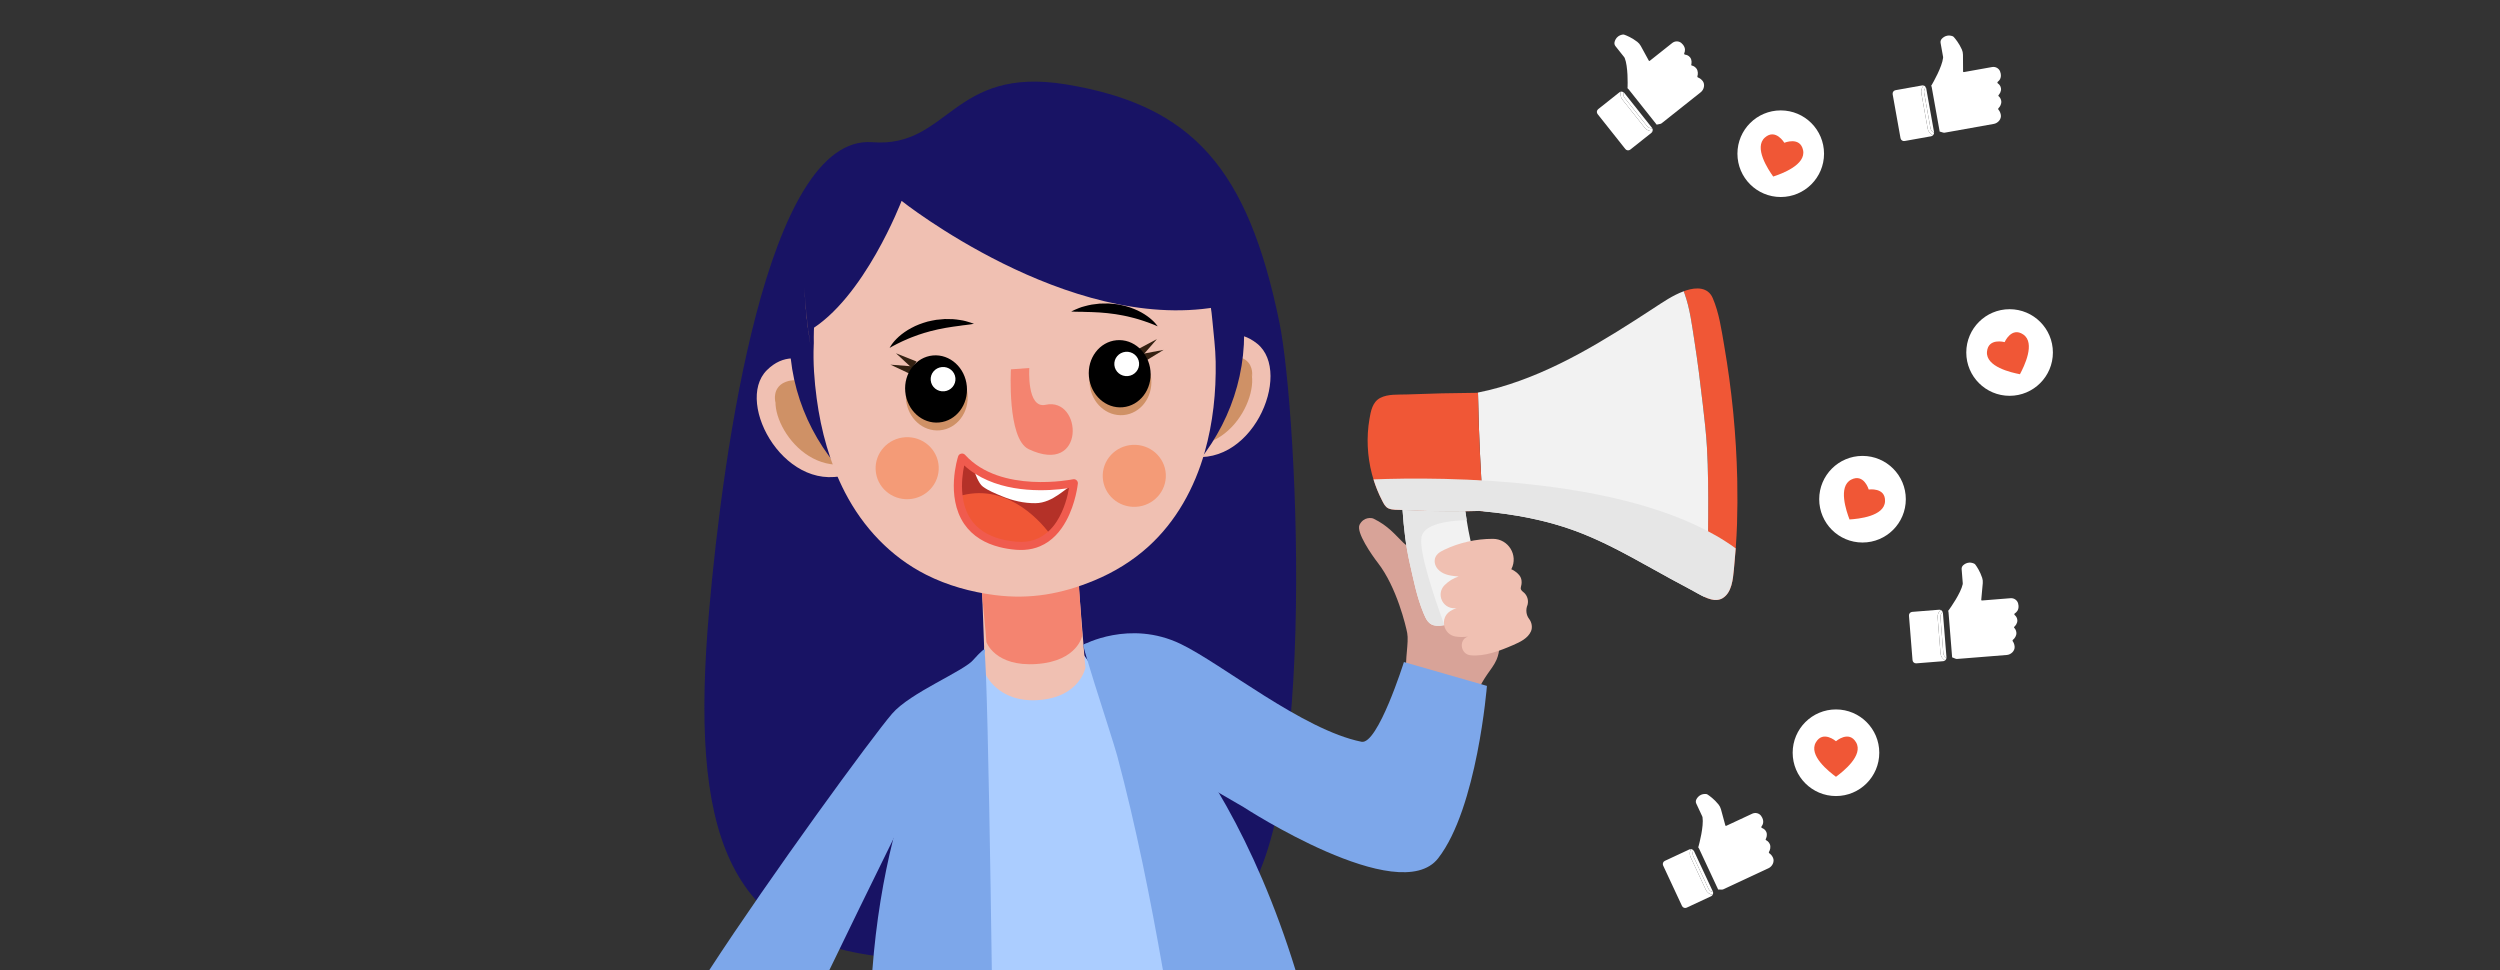 <?xml version="1.0" encoding="utf-8"?>
<!-- Generator: Adobe Illustrator 19.0.1, SVG Export Plug-In . SVG Version: 6.00 Build 0)  -->
<svg version="1.1" xmlns="http://www.w3.org/2000/svg" xmlns:xlink="http://www.w3.org/1999/xlink" x="0px" y="0px"
	 viewBox="0 0 519.558 201.659" style="enable-background:new 0 0 519.558 201.659;" xml:space="preserve">
<rect x="0" y="0" width="519.558" height="201.659" fill="#333333" stroke="none"/>
<style type="text/css">
	.st0{display:none;}
	.st1{display:inline;fill:#3D5295;}
	.st2{display:none;fill:#FFFFFF;}
	.st3{display:none;fill:#5C76B7;}
	.st4{display:none;fill:#C6C6C6;}
	.st5{display:none;fill:#B2B2B2;}
	.st6{display:none;fill:#868686;}
	.st7{fill:#FFFFFF;}
	.st8{fill:#F05736;}
	.st9{display:none;fill:#3D5295;}
	.st10{display:inline;}
	.st11{fill:#3D5295;}
	.st12{fill:#D8A398;}
	.st13{fill:#181364;}
	.st14{fill:#ABCDFF;}
	.st15{fill:#F0C0B2;}
	.st16{fill:#CF9166;}
	.st17{fill:#F48470;}
	.st18{fill:#342112;}
	.st19{fill:#B43128;}
	.st20{fill:#F05B4E;}
	.st21{fill:#F49B77;}
	.st22{fill:#7DA7EA;}
	.st23{fill:none;stroke:#949498;stroke-width:2;stroke-miterlimit:10;}
	.st24{fill:#F2F2F2;}
	.st25{fill:#E6E6E6;}
</style>
<g id="BACKGROUND" class="st0">
	<rect id="XMLID_1_" x="19.558" y="-139.341" class="st1" width="500" height="500"/>
</g>
<g id="OBJECTS">
	<g id="XMLID_300_" class="st0">
	</g>
	<rect id="XMLID_2_" x="89.589" y="-70.341" class="st2" width="359.937" height="354"/>
	<rect id="XMLID_611_" x="105.858" y="-6.341" class="st3" width="327.4" height="208"/>
	<rect id="XMLID_5_" x="155.558" y="-48.341" class="st4" width="87.089" height="7"/>
	<rect id="XMLID_22_" x="155.558" y="-32.414" class="st4" width="108.236" height="12.896"/>
	<rect id="XMLID_78_" x="105.858" y="-53.341" class="st5" width="33.7" height="33.82"/>
	<polygon id="XMLID_122_" class="st5" points="420.666,-43.766 412.635,-35.736 404.605,-43.766 395.807,-43.766 412.635,-26.938 
		429.464,-43.766 	"/>
	<path id="XMLID_26_" class="st6" d="M127.881-34.855c1.988-1.47,3.282-3.824,3.282-6.486c0-4.457-3.613-8.07-8.07-8.07
		s-8.07,3.613-8.07,8.07c0,2.662,1.295,5.017,3.283,6.487c-4.715,1.434-8.178,5.829-8.178,11.003v3.01c0,0.45,0.03,0.89,0.08,1.32
		h25.77c0.05-0.43,0.08-0.87,0.08-1.32v-3.01C136.058-29.026,132.601-33.422,127.881-34.855z"/>
	<g id="XMLID_136_">
		<circle id="XMLID_212_" class="st7" cx="381.558" cy="156.436" r="9"/>
		<path id="XMLID_82_" class="st8" d="M381.574,154.057c0,0-2.691-2.351-4.192,0.22c-1.58,2.707,2.707,6.081,4.192,7.17h-0.032
			c1.485-1.089,5.772-4.463,4.192-7.17c-1.501-2.571-4.192-0.22-4.192-0.22"/>
	</g>
	<g id="XMLID_221_">
		<circle id="XMLID_273_" class="st7" cx="387.073" cy="103.748" r="9"/>
		<path id="XMLID_261_" class="st8" d="M388.371,101.755c0,0-0.995-3.432-3.647-2.079c-2.792,1.425-1.006,6.58-0.344,8.298
			l-0.027-0.017c1.838-0.115,7.268-0.639,7.4-3.771c0.125-2.975-3.41-2.449-3.41-2.449"/>
	</g>
	<g id="XMLID_179_">
		<circle id="XMLID_301_" class="st7" cx="417.639" cy="73.259" r="9"/>
		<path id="XMLID_186_" class="st8" d="M416.629,71.105c0,0-3.441-0.964-3.689,2.003c-0.261,3.124,5.06,4.324,6.87,4.668
			l-0.029,0.014c0.872-1.622,3.29-6.513,0.698-8.276c-2.461-1.675-3.879,1.606-3.879,1.606"/>
	</g>
	<g id="XMLID_197_">
		<circle id="XMLID_350_" class="st7" cx="370.078" cy="31.944" r="9"/>
		<path id="XMLID_206_" class="st8" d="M370.837,29.689c0,0-1.82-3.075-4.05-1.103c-2.348,2.077,0.668,6.622,1.738,8.122l-0.03-0.01
			c1.752-0.57,6.879-2.433,6.225-5.499c-0.621-2.911-3.913-1.52-3.913-1.52"/>
	</g>
	<path id="XMLID_19_" class="st9" d="M269.648,258.143h-4.042l0,4.805l-8.124-4.805h-5.294c-2.11,0-3.836-1.726-3.836-3.836v-9.811
		c0-2.11,1.726-3.836,3.836-3.836h17.461c2.11,0,3.836,1.726,3.836,3.836v9.811C273.485,256.416,271.758,258.143,269.648,258.143z"
		/>
	<g id="XMLID_103_" class="st0">
		<g id="XMLID_83_" class="st10">
			<polygon id="XMLID_89_" class="st11" points="402.947,261.779 386.675,253.836 402.813,243.319 404.182,245.419 391.747,253.522 
				404.047,259.527 			"/>
		</g>
		<circle id="XMLID_85_" class="st1" cx="402.402" cy="244.635" r="3.236"/>
		<circle id="XMLID_114_" class="st1" cx="389.211" cy="253.49" r="3.236"/>
		<circle id="XMLID_106_" class="st1" cx="402.402" cy="259.963" r="3.236"/>
	</g>
	<g id="XMLID_171_">
		<path id="XMLID_170_" class="st12" d="M305.747,147.132c0.739-2.492,1.876-4.866,3.355-7.004c0.676-0.978,1.43-1.917,1.906-3.006
			c0.772-1.766,0.749-3.798,0.304-5.673c-0.445-1.875-1.286-3.629-2.121-5.366c-1.249-2.599-2.538-5.255-4.602-7.269
			c-1.241-1.211-2.739-2.157-4.366-2.756c-2.916-1.074-6.381-1.135-8.61-3.3c-1.704-1.655-3.132-3.507-6.175-4.975
			c-0.399-0.192-2.006-0.403-2.881,1.25c-0.819,1.547,2.657,6.475,3.75,7.875c4,5.125,5.891,13.315,6.146,14.647
			c0.368,1.92-0.514,5.807-0.146,7.728c0.4,2.087,2.137,2.37,3.738,3.767c0.637,0.556,1.408,0.933,2.181,1.278
			c2.303,1.029,4.709,1.83,7.169,2.387"/>
		<path id="XMLID_166_" class="st13" d="M181.295,29.554c15.962,1.234,16.509-15.915,40.253-12.015
			c26.384,4.334,37.822,17.571,44.369,49.609c3.8,18.591,8.641,111.258-10.932,123.177c-16.706,10.173-53.975,10.059-69.93,8.667
			c-34.479-3.008-41.66-26.53-37.68-72.132C150.229,94.151,159.277,27.851,181.295,29.554z"/>
		<g id="XMLID_190_">
			<g id="XMLID_10_">
				<g id="XMLID_18_">
					<g id="XMLID_23_">
						<g id="XMLID_27_">
							<path id="XMLID_204_" class="st14" d="M249.925,201.659h-49.97c0.01-12.13-0.01-24-0.09-32.07
								c-0.15-15.55,2.5-27.34,4.32-33.55l0.01-0.04c0.07-0.24,0.14-0.48,0.21-0.7c0.04-0.15,0.09-0.29,0.13-0.43v-0.01
								c0.17-0.53,0.32-1.01,0.46-1.43c0.5-1.5,0.83-2.29,0.83-2.29l14.61-0.72c0,0,1.3,1.23,3.39,3.86
								c0.47,0.59,0.99,1.26,1.54,2.01c0.14,0.19,0.28,0.38,0.42,0.58c0.05,0.07,0.1,0.14,0.16,0.21c0.24,0.34,0.49,0.7,0.75,1.07
								c0.97,1.38,2.01,2.97,3.1,4.75c4.17,6.82,9.09,16.63,13.33,29.86c2.52,7.84,4.79,16.88,6.52,27.22
								C249.745,200.549,249.835,201.109,249.925,201.659z"/>
							<g id="XMLID_71_">
								<g id="XMLID_162_">
									<path id="XMLID_165_" class="st15" d="M174.453,79.722c0,0-8.217-9.654-15.094-2.777
										c-6.878,6.877,4.239,26.669,17.751,21.315L174.453,79.722z"/>
									<path id="XMLID_164_" class="st16" d="M175.459,86.748l1.37,9.543c-11.773,2.646-19.263-13.582-13.904-16.11
										C167.258,78.136,172.988,83.695,175.459,86.748z"/>
									<path id="XMLID_163_" class="st16" d="M161.163,83.685c0,0,0.02-0.074,0.049-0.214c0.031-0.139,0.088-0.337,0.156-0.583
										c0.155-0.482,0.431-1.183,0.992-1.702c0.14-0.131,0.305-0.237,0.474-0.329c0.089-0.043,0.175-0.088,0.276-0.125
										l0.067-0.027l0.003-0.002c-0.05,0.023-0.011,0.006-0.02,0.01l0.009-0.004l0.027-0.007l0.044-0.013l0.186-0.058
										c0.133-0.048,0.235-0.066,0.335-0.086c0.098-0.022,0.207-0.04,0.331-0.053c0.113-0.015,0.232-0.027,0.347-0.028
										c0.122-0.007,0.241-0.017,0.365-0.005c0.976,0.026,2.023,0.362,3.03,0.846c0.51,0.235,0.999,0.522,1.483,0.813
										c0.477,0.297,0.947,0.605,1.393,0.917c0.893,0.63,1.706,1.267,2.411,1.816c1.405,1.138,2.34,1.897,2.34,1.897
										s-0.129-0.277-0.401-0.736c-0.278-0.456-0.695-1.096-1.266-1.81c-0.289-0.355-0.606-0.741-0.971-1.122
										c-0.364-0.384-0.765-0.777-1.202-1.159c-0.88-0.761-1.902-1.506-3.066-2.065c-0.586-0.274-1.198-0.509-1.84-0.658
										c-0.64-0.151-1.309-0.215-1.956-0.163c-0.161,0.009-0.319,0.032-0.481,0.059c-0.157,0.018-0.311,0.059-0.463,0.1
										c-0.149,0.035-0.302,0.086-0.456,0.146c-0.156,0.058-0.304,0.114-0.405,0.174l-0.177,0.092l-0.109,0.055l-0.099,0.061
										c-0.132,0.075-0.25,0.164-0.364,0.257c-0.221,0.192-0.411,0.399-0.559,0.616c-0.309,0.428-0.452,0.878-0.528,1.264
										c-0.082,0.385-0.078,0.722-0.069,0.991c0.011,0.269,0.05,0.482,0.074,0.622C161.148,83.612,161.163,83.685,161.163,83.685z
										"/>
								</g>
								<g id="XMLID_158_">
									<path id="XMLID_161_" class="st15" d="M246.567,75.81c0,0,7.122-10.484,14.702-4.39c7.585,6.091-1.329,26.97-15.342,23.109
										L246.567,75.81z"/>
									<path id="XMLID_160_" class="st16" d="M246.325,82.906l-0.328,9.633c11.987,1.36,17.678-15.582,12.076-17.516
										C253.548,73.459,248.45,79.603,246.325,82.906z"/>
									<path id="XMLID_159_" class="st16" d="M260.205,78.315c0,0-0.024-0.07-0.072-0.205c-0.046-0.137-0.121-0.326-0.218-0.564
										c-0.203-0.465-0.553-1.132-1.171-1.586c-0.149-0.113-0.321-0.201-0.507-0.275c-0.093-0.03-0.184-0.071-0.28-0.091
										l-0.076-0.02l-0.004-0.002c0.056,0.017,0.011,0.001,0.02,0.004l-0.009,0.001l-0.024-0.006l-0.046-0.01l-0.193-0.037
										c-0.134-0.033-0.241-0.038-0.342-0.048c-0.1-0.014-0.21-0.02-0.333-0.018c-0.116-0.003-0.231,0-0.35,0.01
										c-0.119,0.006-0.238,0.013-0.36,0.036c-0.967,0.128-1.976,0.575-2.924,1.166c-0.478,0.291-0.937,0.627-1.386,0.971
										c-0.442,0.347-0.876,0.702-1.285,1.064c-0.82,0.722-1.559,1.441-2.2,2.063c-1.273,1.284-2.121,2.139-2.121,2.139
										s0.1-0.292,0.323-0.775c0.22-0.482,0.568-1.167,1.062-1.939c0.247-0.382,0.522-0.801,0.844-1.218
										c0.32-0.421,0.673-0.853,1.068-1.282c0.79-0.85,1.726-1.701,2.823-2.385c0.549-0.334,1.14-0.634,1.761-0.852
										c0.619-0.219,1.274-0.356,1.923-0.374c0.164-0.009,0.325-0.001,0.485,0.008c0.161,0.001,0.315,0.021,0.474,0.049
										c0.15,0.018,0.306,0.051,0.468,0.096c0.16,0.039,0.313,0.08,0.424,0.131l0.181,0.067l0.115,0.045l0.105,0.049
										c0.139,0.06,0.27,0.138,0.393,0.217c0.237,0.167,0.448,0.35,0.623,0.55c0.352,0.394,0.54,0.826,0.658,1.197
										c0.123,0.375,0.156,0.711,0.176,0.981c0.019,0.271,0.002,0.484-0.007,0.626C260.212,78.239,260.205,78.315,260.205,78.315z
										"/>
								</g>
								<path id="XMLID_157_" class="st15" d="M203.58,109.248l19.522-1.061c0.088,1.052,2.71,34.106,2.483,30.525
									c0,0-1.103,6.174-9.757,6.78c-8.656,0.603-11.137-5.648-11.137-5.648C204.752,139.672,203.58,109.248,203.58,109.248z"/>
								<path id="XMLID_156_" class="st17" d="M203.702,119.597l20.288-1.894c0,0,0.883,14.291,0.956,14.287
									c0,0-0.872,5.401-9.526,6.007c-8.656,0.603-10.427-4.568-10.427-4.568C205.056,133.257,203.702,119.597,203.702,119.597z"/>
								<path id="XMLID_155_" class="st16" d="M203.885,114.868l19.523-1.061c0,0,0.459,3.891,0.864,7.202
									c0.061,0.479-5.503,1.631-6.106,1.761c-4.738,1.017-9.477,0.658-14.192-0.273
									C203.942,119.09,203.885,114.868,203.885,114.868z"/>
								<path id="XMLID_154_" class="st13" d="M164.146,72.198c1.319,24.343,23.514,42.937,49.57,41.525
									c26.056-1.413,46.108-22.297,44.788-46.644c-1.319-24.347-23.512-42.939-49.571-41.527
									C182.879,26.965,162.824,47.848,164.146,72.198z"/>
								<path id="XMLID_153_" class="st15" d="M169.13,71.327c-0.265-13.589,4.874-26.711,17.989-32.702
									c6.67-3.049,14.115-4.167,21.414-4.445c7.21-0.274,14.909-0.223,21.822,2.02c12.385,4.021,19.282,14.677,21.188,26.996
									c0.189,1.208,0.333,2.421,0.44,3.637c0.25,2.789,0.614,5.529,0.662,8.339c0.109,6.318-0.553,12.695-2.284,18.794
									c-2.101,7.399-5.899,14.364-11.689,19.614c-3.288,2.984-7.133,5.339-11.251,7.049c-6.8,2.818-13.357,3.983-20.679,3.041
									c-4.962-0.637-9.839-1.983-14.288-4.237c-7.38-3.735-13.089-9.851-16.838-17.079c-3.149-6.083-4.983-12.787-5.89-19.539
									c-0.497-3.696-0.773-7.465-0.612-11.192C169.121,71.524,169.132,71.426,169.13,71.327z"/>
								<path id="XMLID_152_" class="st16" d="M201.083,81.875c0.359,3.845-2.215,7.228-5.746,7.553
									c-3.533,0.328-6.689-2.527-7.05-6.373c-0.36-3.847,2.211-7.227,5.746-7.553C197.566,75.173,200.721,78.028,201.083,81.875z"
									/>
								<polygon id="XMLID_151_" class="st18" points="189.571,76.531 186.203,73.415 190.488,75.131 								"/>
								<polygon id="XMLID_150_" class="st18" points="189.224,77.752 185.055,75.785 189.669,76.144 								"/>
								<path id="XMLID_149_" d="M200.93,80.246c0.363,3.847-2.211,7.227-5.744,7.555c-3.535,0.328-6.69-2.525-7.05-6.372
									c-0.363-3.845,2.209-7.231,5.744-7.557C197.412,73.549,200.571,76.401,200.93,80.246z"/>
								<path id="XMLID_148_" class="st7" d="M198.558,78.564c0.131,1.393-0.914,2.628-2.329,2.758
									c-1.419,0.132-2.674-0.888-2.803-2.284c-0.131-1.391,0.914-2.626,2.329-2.756C197.171,76.147,198.427,77.171,198.558,78.564
									z"/>
								<path id="XMLID_147_" class="st16" d="M239.25,78.707c0.36,3.847-2.211,7.229-5.744,7.555
									c-3.535,0.328-6.691-2.529-7.05-6.372c-0.361-3.845,2.209-7.229,5.744-7.555C235.731,72.009,238.891,74.86,239.25,78.707z"
									/>
								<polygon id="XMLID_146_" class="st18" points="237.42,73.938 240.43,70.475 236.357,72.645 								"/>
								<polygon id="XMLID_145_" class="st18" points="237.895,75.114 241.828,72.707 237.28,73.563 								"/>
								<path id="XMLID_144_" d="M239.097,77.08c0.363,3.847-2.213,7.227-5.744,7.555c-3.535,0.326-6.69-2.525-7.05-6.374
									c-0.363-3.843,2.211-7.229,5.744-7.553C235.579,70.382,238.738,73.237,239.097,77.08z"/>
								<path id="XMLID_143_" class="st7" d="M236.725,75.4c0.129,1.391-0.911,2.627-2.329,2.758
									c-1.419,0.132-2.675-0.892-2.806-2.286c-0.129-1.391,0.913-2.628,2.333-2.758C235.338,72.983,236.594,74.005,236.725,75.4z"
									/>
								<path id="XMLID_142_" class="st17" d="M213.914,76.478c0,0-0.572,8.525,3.392,7.647c7.676-1.69,8.417,14.884-3.529,9.22
									c-4.511-2.135-3.683-16.587-3.683-16.587L213.914,76.478z"/>
								<path id="XMLID_141_" class="st19" d="M223.164,100.418c0,0-15.45,3.264-23.231-5.331c0,0-5.493,16.929,11.308,18.34
									C221.853,114.314,223.164,100.418,223.164,100.418z"/>
								<path id="XMLID_138_" class="st8" d="M218.329,111.153c-1.706,1.535-4.002,2.53-7.088,2.273
									c-3.812-0.321-6.472-1.441-8.315-2.978c-0.53-0.463-1.007-0.962-1.44-1.485c-0.012-0.01-0.022-0.023-0.03-0.035
									c-0.008-0.007-0.01-0.012-0.014-0.019c-1.35-1.745-1.99-3.788-2.236-5.756C208.488,100.289,215.538,107.337,218.329,111.153
									z"/>
								<path id="XMLID_135_" class="st7" d="M223.164,100.418L223.164,100.418c0,0-0.016,0.12-0.041,0.332
									c-1.501,0.379-4.161,3.792-7.942,3.823c-2.391,0.027-4.761-0.53-6.953-1.45c-1.363-0.568-2.764-1.112-3.958-1.987
									c-0.915-0.668-1.641-2.733-2.07-4.011C210.367,103.119,223.16,100.418,223.164,100.418z"/>
								<g id="XMLID_129_">
									<path id="XMLID_131_" class="st20" d="M223.725,99.799c-0.2-0.18-0.47-0.25-0.74-0.19c-0.15,0.03-15.06,3.05-22.42-5.08
										c-0.2-0.22-0.51-0.32-0.81-0.25c-0.3,0.06-0.54,0.27-0.63,0.56c-0.11,0.33-2.63,8.31,1.25,14.04
										c0.86,1.26,1.96,2.31,3.3,3.14c1.17,0.73,2.53,1.29,4.06,1.68c1.06,0.27,2.2,0.46,3.43,0.56c0.58,0.04,1.13,0.05,1.66,0.02
										c1.23-0.07,2.33-0.33,3.31-0.75c2.52-1.06,4.25-3.1,5.43-5.26c2.02-3.68,2.43-7.7,2.44-7.78
										C224.025,100.229,223.925,99.969,223.725,99.799z M222.165,101.439c-0.27,1.56-0.95,4.48-2.56,6.94
										c-0.49,0.77-1.08,1.49-1.78,2.11c-1.57,1.43-3.68,2.34-6.51,2.1c-3.25-0.27-5.83-1.16-7.71-2.68
										c-0.71-0.55-1.32-1.21-1.82-1.95c-1.05-1.54-1.56-3.32-1.75-5.04c-0.29-2.44,0.05-4.77,0.35-6.19
										c0.72,0.66,1.49,1.24,2.3,1.74c6.67,4.24,15.56,3.53,19.11,3.02C221.925,101.479,222.055,101.459,222.165,101.439z"/>
								</g>
								<g id="XMLID_126_">
									<path id="XMLID_128_" class="st21" d="M229.18,99.247c0.193,3.555,3.279,6.278,6.896,6.081
										c3.617-0.197,6.395-3.238,6.206-6.793c-0.197-3.555-3.285-6.277-6.902-6.082C231.763,92.651,228.987,95.69,229.18,99.247z"
										/>
									<path id="XMLID_127_" class="st21" d="M181.981,97.654c0.193,3.557,3.281,6.281,6.902,6.084
										c3.613-0.196,6.39-3.236,6.2-6.791c-0.197-3.555-3.283-6.277-6.898-6.083C184.566,91.061,181.788,94.102,181.981,97.654z"
										/>
								</g>
								<path id="XMLID_124_" d="M240.592,67.82c0,0-0.157-0.261-0.513-0.659c-0.181-0.192-0.4-0.443-0.683-0.68
									c-0.272-0.255-0.6-0.514-0.977-0.784c-0.372-0.268-0.796-0.537-1.256-0.791c-0.467-0.246-0.965-0.509-1.508-0.711
									c-0.53-0.232-1.103-0.404-1.692-0.57c-0.586-0.178-1.201-0.26-1.809-0.388c-0.613-0.069-1.231-0.135-1.837-0.168
									c-0.606-0.007-1.206,0.001-1.777,0.027c-0.577,0.059-1.129,0.131-1.648,0.205c-0.524,0.082-1.003,0.225-1.445,0.334
									c-0.439,0.121-0.843,0.224-1.189,0.375c-0.345,0.134-0.644,0.266-0.888,0.371c-0.482,0.212-0.751,0.358-0.751,0.358
									s0.314,0.031,0.839,0.044c0.263,0.008,0.581,0.02,0.942,0.017c0.353-0.014,0.76,0.016,1.202,0.03
									c0.436,0.022,0.903,0,1.396,0.034c0.495,0.032,1.009,0.061,1.542,0.076c0.531,0.048,1.072,0.107,1.63,0.141
									c0.547,0.069,1.101,0.138,1.66,0.212c0.278,0.047,0.554,0.097,0.826,0.142c0.278,0.049,0.553,0.08,0.819,0.148
									c0.269,0.062,0.538,0.116,0.803,0.167c0.269,0.048,0.517,0.133,0.777,0.191c0.516,0.115,1.003,0.265,1.477,0.395
									c0.238,0.059,0.456,0.15,0.676,0.213c0.222,0.071,0.438,0.131,0.639,0.209c0.407,0.137,0.785,0.269,1.113,0.396
									c0.34,0.121,0.624,0.245,0.872,0.338c0.229,0.107,0.431,0.175,0.554,0.238C240.523,67.791,240.592,67.82,240.592,67.82z"/>
								<path id="XMLID_121_" d="M184.885,72.297c0,0,0.128-0.277,0.439-0.712c0.163-0.209,0.348-0.483,0.599-0.752
									c0.247-0.279,0.549-0.575,0.886-0.885c0.341-0.305,0.734-0.614,1.169-0.918c0.441-0.296,0.904-0.611,1.423-0.868
									c0.502-0.29,1.054-0.523,1.618-0.752c0.563-0.24,1.166-0.388,1.756-0.58c0.604-0.137,1.206-0.269,1.808-0.366
									c0.603-0.075,1.201-0.129,1.775-0.166c0.576-0.004,1.133,0.008,1.658,0.026c0.522,0.025,1.016,0.115,1.468,0.175
									c0.452,0.071,0.864,0.133,1.221,0.242c0.359,0.098,0.671,0.197,0.922,0.274c0.51,0.16,0.789,0.275,0.789,0.275
									s-0.307,0.066-0.828,0.137c-0.26,0.036-0.575,0.083-0.935,0.119c-0.357,0.025-0.755,0.096-1.191,0.158
									c-0.43,0.069-0.897,0.1-1.388,0.185c-0.487,0.086-0.993,0.172-1.521,0.242c-0.522,0.107-1.059,0.225-1.607,0.315
									c-0.538,0.128-1.079,0.261-1.628,0.391c-0.269,0.077-0.537,0.154-0.806,0.231c-0.265,0.077-0.537,0.137-0.798,0.238
									c-0.258,0.091-0.519,0.173-0.777,0.252c-0.262,0.076-0.506,0.189-0.752,0.274c-0.503,0.171-0.969,0.372-1.427,0.555
									c-0.23,0.08-0.435,0.196-0.649,0.283c-0.213,0.092-0.423,0.177-0.613,0.274c-0.388,0.184-0.752,0.353-1.065,0.517
									c-0.324,0.157-0.594,0.311-0.823,0.43c-0.222,0.132-0.414,0.222-0.533,0.297C184.951,72.257,184.885,72.297,184.885,72.297z
									"/>
								<g id="XMLID_92_">
									<path id="XMLID_95_" class="st16" d="M168.451,71.799c0,0-0.958-5.203-1.277-11.99
										C167.595,66.71,168.451,71.799,168.451,71.799z"/>
								</g>
								<path id="XMLID_60_" class="st13" d="M187.371,41.746c0,0-7.786,20.408-19.347,27.066
									c-0.336-2.621-0.779-6.741-0.974-11.479c6.929-15.934,22.108-27.727,40.529-29.897l-0.004-0.077
									c0.242-0.002,0.477,0.001,0.723,0.001c0.233-0.026,0.474-0.055,0.711-0.077l0.004,0.077
									c18.548,0.161,34.914,10.245,43.524,25.336c0.301,4.496,0.321,8.465,0.28,11.116
									C221.833,69.125,187.371,41.746,187.371,41.746z"/>
							</g>
						</g>
						<path id="XMLID_189_" class="st22" d="M181.295,201.659c0.76-10.13,2.32-19.21,4.3-27.17c3.52-14.16,8.37-24.76,12.42-31.38
							c2.7-4.42,5.04-7.06,6.39-7.81c0.05-0.03,0.09-0.05,0.14-0.07v-0.01h0.01c0.11,0.1,0.23,1.95,0.35,5.05
							c0.45,11.42,0.93,39.88,1.22,61.39H181.295z"/>
						<path id="XMLID_130_" class="st22" d="M201.225,143.369l-1.9,3.4l-0.16,0.28c0,0-6.46,12.99-13.57,27.44
							c-4.69,9.54-9.67,19.71-13.26,27.17h-24.96c12.84-19.74,33.81-48.43,38.01-53.32c3.82-4.44,14.795-8.747,17.03-11.309
							c6.17-7.07-2.03,6.209-1.53,6.279C201.105,143.349,201.225,143.369,201.225,143.369z"/>
						<path id="XMLID_172_" class="st22" d="M269.255,201.659h-27.56c-2.63-14.99-5.6-29.92-9.53-44.65
							c-0.5-1.85-2.86-9.16-4.72-15.04c-0.4-1.29-0.78-2.51-1.1-3.58c-0.15-0.47-0.28-0.91-0.4-1.31c-0.18-0.59-0.33-1.11-0.46-1.55
							l-0.06-0.24c-0.09-0.31-0.16-0.56-0.2-0.76c0-0.01,0-0.01,0-0.02c-0.06-0.22-0.08-0.36-0.07-0.4l0.03-0.03
							c0.59-0.73,1.44-0.19,4.16,2.56c0.96,0.97,2.16,2.22,3.67,3.79c1.91,1.22,4.53,3.45,7.56,6.75
							C249.045,156.419,260.735,174.079,269.255,201.659z"/>
					</g>
				</g>
			</g>
			<path id="XMLID_86_" class="st22" d="M309.018,142.543c0,0-2.007,25.369-10.131,35.82c-8.124,10.452-40.47-10.642-40.47-10.642
				l-16.588-9.621l-16.706-24.096c0,0,9.64-5.288,20.252-0.175c8.646,4.166,25.357,17.859,37.576,20.328
				c3.383,0.684,8.816-16.567,8.816-16.567L309.018,142.543z"/>
			<rect id="XMLID_123_" x="366.124" y="156.724" class="st23" width="0" height="0"/>
		</g>
		<g id="XMLID_137_">
			<path id="XMLID_169_" class="st8" d="M360.34,118.35c0.305-3.162,0.559-6.318,0.657-9.493c0.09-2.939,0.104-5.885,0.046-8.835
				l-0.009-0.561c-0.102-4.477-0.37-8.956-0.799-13.418l-0.051-0.538c-0.451-4.58-1.072-9.139-1.851-13.65
				c-0.567-3.282-1.06-6.854-2.401-9.935c-0.99-2.277-3.413-2.244-5.483-1.575c-0.178,0.058-0.355,0.12-0.53,0.184l0.174,0.484
				c1.117,3.115,1.536,6.548,2.04,9.801c0.685,4.403,1.245,8.829,1.747,13.257c0.333,2.943,0.691,5.899,0.86,8.856
				c0.269,4.76,0.287,9.546,0.261,14.313c-0.03,5.386-0.048,10.857-0.741,16.21l-0.078,0.59c0.462,0.214,0.932,0.397,1.412,0.521
				c0.796,0.208,1.652,0.191,2.375-0.231C359.916,123.197,360.147,120.327,360.34,118.35z"/>
			<path id="XMLID_167_" class="st24" d="M354.261,123.451c0.693-5.354,0.71-10.824,0.741-16.21
				c0.026-4.767,0.008-9.553-0.261-14.313c-0.168-2.957-0.527-5.914-0.86-8.856c-0.502-4.428-1.062-8.854-1.747-13.257
				c-0.504-3.253-0.924-6.686-2.04-9.801l-0.174-0.484c-2.275,0.839-4.306,2.245-6.324,3.564
				c-10.031,6.551-20.402,13.083-32.016,16.419c-1.459,0.417-2.933,0.774-4.421,1.067l0.019,0.533
				c0.125,7.882,0.547,15.753,1.04,23.62l0.039,0.529c6.471,0.614,12.892,1.782,19.011,4.023c5.414,1.981,10.472,4.759,15.497,7.551
				c2.887,1.605,5.775,3.209,8.698,4.745c0.881,0.465,1.785,1.026,2.722,1.459L354.261,123.451z"/>
			<path id="XMLID_192_" class="st8" d="M308.216,105.733c-0.493-7.867-0.915-15.738-1.04-23.62l-0.019-0.533
				c-0.09,0.018-0.18,0.038-0.27,0.055c-4.833,0.038-9.665,0.148-14.494,0.339c-1.763,0.069-3.917-0.128-5.538,0.717
				c-1.626,0.846-1.966,2.731-2.249,4.382c-0.65,3.792-0.46,7.713,0.511,11.432c0.496,1.906,1.207,3.757,2.113,5.507
				c0.324,0.627,0.648,1.338,1.327,1.647c0.83,0.379,1.979,0.273,2.865,0.324c0.02,0.003,0.038,0.003,0.058,0.003l0.531,0.029
				c3.992,0.215,7.991,0.294,11.99,0.243l0.529-0.006c0.966-0.016,1.93-0.036,2.897-0.066c0.276,0.024,0.552,0.051,0.828,0.077
				L308.216,105.733z"/>
			<path id="XMLID_133_" class="st24" d="M308.897,121.645c-2.519-4.741-3.62-10.128-4.367-15.394L304,106.257
				c-3.999,0.051-7.997-0.029-11.99-0.243l-0.531-0.029c0.261,3.741,0.671,7.431,1.507,11.091c0.792,3.478,1.457,6.956,2.818,10.265
				c0.544,1.326,1.075,2.579,2.706,2.701c2.055,0.149,4.126-1.018,6.049-1.602c1.506-0.46,3.605-0.883,4.736-2.076
				C310.705,124.874,309.682,123.122,308.897,121.645z"/>
			<g id="XMLID_174_">
				<path id="XMLID_125_" class="st25" d="M295.417,111.624c0.506-2.75,5.565-3.386,8.864-3.506l0,0l0,0l0.526-0.028
					c-0.098-0.614-0.19-1.227-0.277-1.839L304,106.257c-3.999,0.051-7.997-0.029-11.99-0.243l-0.531-0.029
					c0.261,3.741,0.671,7.431,1.507,11.091c0.792,3.478,1.457,6.956,2.818,10.265c0.544,1.326,1.075,2.579,2.706,2.701
					c0.553,0.04,1.107-0.017,1.66-0.131l-0.195-0.54C298.218,124.537,294.853,114.687,295.417,111.624z"/>
			</g>
			<path id="XMLID_119_" class="st25" d="M285.439,99.628c0.466,1.51,1.064,2.98,1.791,4.384c0.324,0.627,0.648,1.338,1.327,1.647
				c0.83,0.379,1.979,0.273,2.865,0.324c0.02,0.003,0.038,0.003,0.058,0.003l0.531,0.029c3.992,0.215,7.991,0.294,11.99,0.243
				l0.529-0.006c0.966-0.016,1.93-0.036,2.897-0.066c0.276,0.024,0.552,0.051,0.828,0.077c6.471,0.614,12.892,1.782,19.011,4.023
				c5.414,1.981,10.472,4.759,15.497,7.551c2.887,1.605,5.775,3.209,8.698,4.745c0.881,0.465,1.785,1.026,2.722,1.459
				c0.462,0.214,0.932,0.397,1.412,0.521c0.796,0.208,1.652,0.191,2.375-0.231c1.947-1.133,2.178-4.003,2.371-5.98
				c0.141-1.462,0.27-2.923,0.379-4.385C340.135,98.923,299.361,99.088,285.439,99.628z"/>
		</g>
	</g>
	<path id="XMLID_139_" class="st15" d="M314.081,118.308l0.027-0.053c1.463-2.875-0.634-6.276-3.86-6.273
		c-3.498,0.003-6.997,0.782-10.15,2.299c-0.916,0.441-1.874,1.009-1.938,2.213c-0.043,0.802,0.358,1.574,0.966,2.097
		c1.106,0.952,2.595,1.099,4.01,1.22c-1.098,0.348-2.098,0.976-2.911,1.791c-1.802,1.806-0.472,4.862,2.079,4.804
		c0.122-0.003,0.245-0.009,0.367-0.02c-0.456,0.155-0.89,0.368-1.294,0.63c-2.211,1.433-1.446,4.881,1.159,5.276
		c0.849,0.128,1.717,0.129,2.564-0.009c-0.013,0.004-0.026,0.009-0.038,0.013c-1.976,0.687-1.535,3.679,0.547,3.885
		c2.911,0.288,6.085-0.917,8.879-2.133c1.456-0.634,3.035-1.386,3.681-2.837c0.369-0.828,0.158-1.892-0.379-2.584
		c-0.639-0.823-0.743-1.975-0.327-2.931c0.03-0.068,0.053-0.22,0.072-0.411c0.088-0.876-0.288-1.734-0.988-2.268
		c-0.337-0.257-0.591-0.579-0.485-0.935c0.266-0.895,0.262-1.861-0.344-2.571C314.936,118.595,314.081,118.308,314.081,118.308z"/>
	<g id="XMLID_6_" class="st0">
		<g id="XMLID_499_" class="st10">
			<g id="XMLID_502_">
				<g id="XMLID_525_">
					<path id="XMLID_532_" class="st11" d="M132.155,260.934c-0.255,0-0.511-0.06-0.739-0.175l-1.858-0.929
						c-0.563-0.281-0.913-0.848-0.913-1.478v-9.511c0-0.51,0.241-0.999,0.645-1.31l1.13-0.868c0.009-0.007,0.017-0.014,0.024-0.022
						c0.346-0.407,3.406-4.046,4.055-6.242c0.001-0.003,0.004-0.015,0.004-0.039v-3.742c0-0.619,0.297-1.214,0.794-1.59
						c0.62-0.468,1.324-0.716,2.036-0.716c0.549,0,1.1,0.145,1.637,0.431c0.257,0.137,0.473,0.338,0.625,0.582
						c0.334,0.536,1.158,1.981,1.606,3.834c0.137,0.566,0.156,1.144,0.057,1.718l-0.636,3.684h6.903
						c1.245,0,2.341,0.871,2.606,2.071c0.055,0.251,0.083,0.52,0.083,0.801c0,0.96-0.379,1.776-1.056,2.316
						c0.243,0.362,0.442,0.847,0.442,1.464c0,0.868-0.461,1.536-0.857,1.949c0.179,0.327,0.337,0.78,0.337,1.357
						c0,0.918-0.515,1.686-1.055,2.163c0.161,0.362,0.299,0.854,0.299,1.475c0,1.636-1.563,2.777-2.966,2.777H132.155z"/>
					<g id="XMLID_526_">
						<g id="XMLID_528_">
							<path id="XMLID_529_" class="st7" d="M137.332,235.058c0.388,0,0.82,0.095,1.287,0.344c0.14,0.074,0.259,0.184,0.343,0.318
								c0.303,0.487,1.089,1.859,1.514,3.615c0.112,0.464,0.128,0.946,0.047,1.416l-0.755,4.373
								c-0.016,0.096,0.057,0.183,0.154,0.183h7.602c0.895,0,1.685,0.612,1.878,1.486c0.042,0.189,0.066,0.402,0.066,0.64
								c0,1.183-0.677,1.73-1.139,1.966c-0.165,0.084-0.198,0.307-0.065,0.437c0.268,0.262,0.59,0.715,0.59,1.377
								c0,0.857-0.647,1.471-0.964,1.72c-0.084,0.066-0.095,0.186-0.025,0.266c0.182,0.207,0.469,0.643,0.469,1.322
								c0,0.812-0.601,1.497-1.052,1.797c-0.131,0.087-0.163,0.262-0.081,0.396c0.165,0.269,0.377,0.751,0.377,1.445
								c0,1.134-1.134,2.031-2.22,2.031h-13.203c-0.141,0-0.28-0.033-0.405-0.096l-1.859-0.929
								c-0.307-0.154-0.501-0.468-0.501-0.811v-9.511c0-0.282,0.131-0.547,0.354-0.719l1.13-0.868
								c0.05-0.039,0.096-0.082,0.137-0.13c0.473-0.557,3.518-4.195,4.203-6.514c0.024-0.081,0.034-0.166,0.034-0.251v-3.741
								c0-0.392,0.186-0.759,0.499-0.996C136.108,235.349,136.653,235.058,137.332,235.058 M137.332,233.567L137.332,233.567
								c-0.876,0-1.735,0.3-2.485,0.867c-0.683,0.516-1.09,1.333-1.09,2.185v3.656c-0.534,1.655-2.634,4.41-3.841,5.836
								l-1.081,0.831c-0.586,0.451-0.936,1.161-0.936,1.901v9.511c0,0.914,0.508,1.735,1.325,2.144l1.859,0.929
								c0.331,0.166,0.702,0.253,1.072,0.253h13.203c1.977,0,3.711-1.646,3.711-3.522c0-0.496-0.075-0.926-0.183-1.289
								c0.518-0.591,0.939-1.404,0.939-2.349c0-0.476-0.087-0.887-0.211-1.23c0.472-0.628,0.73-1.348,0.73-2.077
								c0-0.458-0.091-0.902-0.265-1.314c0.569-0.649,0.879-1.501,0.879-2.466c0-0.335-0.034-0.658-0.101-0.961
								c-0.34-1.538-1.742-2.655-3.333-2.655h-6.018l0.486-2.812c0.117-0.675,0.094-1.354-0.067-2.02
								c-0.473-1.958-1.345-3.487-1.697-4.053c-0.221-0.355-0.535-0.648-0.908-0.846
								C138.673,233.742,138.004,233.567,137.332,233.567L137.332,233.567z"/>
						</g>
					</g>
				</g>
				<g id="XMLID_503_">
					<path id="XMLID_523_" class="st11" d="M121.312,261.233c-0.924,0-1.675-0.751-1.675-1.675v-11.793
						c0-0.924,0.752-1.675,1.675-1.675h7.147c0.924,0,1.675,0.751,1.675,1.675v11.793c0,0.924-0.752,1.675-1.675,1.675H121.312z"/>
					<g id="XMLID_505_">
						<g id="XMLID_506_">
							<path id="XMLID_511_" class="st7" d="M128.46,246.835c0.514,0,0.93,0.416,0.93,0.93v11.793c0,0.514-0.416,0.93-0.93,0.93
								h-7.147c-0.514,0-0.93-0.416-0.93-0.93v-11.793c0-0.514,0.416-0.93,0.93-0.93H128.46 M128.46,245.344h-7.147
								c-1.335,0-2.421,1.086-2.421,2.42v11.793c0,1.335,1.086,2.421,2.421,2.421h7.147c1.335,0,2.421-1.086,2.421-2.421v-11.793
								C130.88,246.43,129.794,245.344,128.46,245.344L128.46,245.344z"/>
						</g>
					</g>
				</g>
			</g>
		</g>
	</g>
	<g id="XMLID_177_">
		<g id="XMLID_381_">
			<path id="XMLID_386_" class="st7" d="M405.692,136.532c0.002,0.026-0.003,0.05-0.002,0.075l0.716,0.289
				c0.103,0.041,0.213,0.058,0.324,0.05l10.345-0.828c0.851-0.068,1.684-0.843,1.612-1.731c-0.044-0.544-0.24-0.908-0.386-1.108
				c-0.073-0.1-0.059-0.239,0.038-0.315c0.335-0.263,0.763-0.838,0.712-1.474c-0.043-0.532-0.295-0.855-0.451-1.006
				c-0.06-0.058-0.058-0.153,0.003-0.21c0.232-0.215,0.701-0.737,0.647-1.408c-0.042-0.519-0.322-0.853-0.549-1.042
				c-0.112-0.093-0.1-0.27,0.024-0.347c0.347-0.213,0.843-0.685,0.769-1.612c-0.015-0.187-0.047-0.352-0.092-0.497
				c-0.206-0.673-0.863-1.103-1.565-1.047l-5.957,0.477c-0.076,0.006-0.139-0.058-0.133-0.134l0.318-3.474
				c0.034-0.373-0.009-0.75-0.125-1.107c-0.443-1.349-1.145-2.375-1.413-2.738c-0.074-0.1-0.174-0.178-0.289-0.228
				c-0.381-0.165-0.726-0.213-1.03-0.189c-0.532,0.043-0.941,0.305-1.207,0.542c-0.23,0.205-0.353,0.504-0.328,0.812l0.235,2.931
				c0.005,0.067,0.003,0.133-0.011,0.199c-0.391,1.86-2.548,4.901-2.885,5.367c-0.029,0.041-0.062,0.077-0.099,0.111l-0.031,0.028
				c0.034,0.119,0.058,0.243,0.068,0.372L405.692,136.532z"/>
			<path id="XMLID_384_" class="st7" d="M403.281,135.774l-0.597-7.452c-0.046-0.579,0.183-1.158,0.614-1.548l0.012-0.011
				c-0.098-0.037-0.202-0.058-0.313-0.049l-5.6,0.448c-0.402,0.032-0.703,0.385-0.67,0.787l0.74,9.24
				c0.032,0.402,0.385,0.703,0.787,0.67l5.6-0.448c0.149-0.012,0.276-0.078,0.385-0.165
				C403.699,136.942,403.332,136.406,403.281,135.774z"/>
			<path id="XMLID_383_" class="st7" d="M403.865,135.728l-0.597-7.452c-0.032-0.399,0.126-0.798,0.424-1.067l0.034-0.03
				c-0.076-0.192-0.224-0.343-0.414-0.415l-0.012,0.011c-0.431,0.39-0.661,0.968-0.614,1.548l0.597,7.452
				c0.051,0.632,0.418,1.168,0.958,1.473c0.157-0.124,0.257-0.304,0.272-0.513C404.147,136.523,403.899,136.158,403.865,135.728z"/>
			<path id="XMLID_382_" class="st7" d="M403.785,127.385c-0.006-0.075-0.033-0.141-0.059-0.207l-0.034,0.03
				c-0.297,0.269-0.456,0.667-0.424,1.067l0.597,7.452c0.034,0.43,0.282,0.796,0.646,1.008c0.003-0.037,0.016-0.071,0.013-0.11
				l-0.076-0.944l-0.597-7.452L403.785,127.385z"/>
		</g>
	</g>
	<g id="XMLID_270_">
		<g id="XMLID_546_">
			<path id="XMLID_550_" class="st7" d="M344.248,25.844c0.016,0.02,0.026,0.043,0.041,0.063l0.756-0.159
				c0.108-0.023,0.21-0.07,0.296-0.139l8.129-6.452c0.669-0.531,0.928-1.638,0.374-2.336c-0.339-0.427-0.705-0.62-0.938-0.705
				c-0.116-0.042-0.182-0.166-0.144-0.283c0.131-0.405,0.167-1.121-0.23-1.621c-0.332-0.418-0.722-0.546-0.935-0.585
				c-0.082-0.015-0.134-0.095-0.115-0.176c0.073-0.308,0.172-1.002-0.247-1.53c-0.323-0.407-0.743-0.529-1.036-0.559
				c-0.145-0.015-0.234-0.168-0.173-0.301c0.169-0.371,0.319-1.038-0.259-1.767c-0.116-0.147-0.235-0.266-0.353-0.362
				c-0.546-0.444-1.331-0.435-1.883,0.003l-4.681,3.715c-0.06,0.047-0.148,0.03-0.185-0.037l-1.672-3.061
				c-0.18-0.329-0.425-0.618-0.721-0.849c-1.12-0.874-2.274-1.334-2.699-1.486c-0.117-0.042-0.244-0.051-0.367-0.028
				c-0.409,0.075-0.721,0.228-0.961,0.418c-0.418,0.332-0.611,0.777-0.7,1.123c-0.077,0.299-0.012,0.615,0.18,0.857l1.828,2.303
				c0.042,0.052,0.076,0.109,0.101,0.171c0.711,1.762,0.615,5.49,0.595,6.064c-0.002,0.05-0.009,0.099-0.021,0.147l-0.01,0.04
				c0.095,0.08,0.184,0.17,0.264,0.271L344.248,25.844z"/>
			<path id="XMLID_549_" class="st7" d="M341.823,26.559l-4.648-5.856c-0.361-0.455-0.493-1.064-0.352-1.628l0.004-0.016
				c-0.102,0.024-0.2,0.065-0.287,0.134l-4.4,3.493c-0.316,0.251-0.369,0.711-0.118,1.027l5.763,7.261
				c0.251,0.316,0.711,0.369,1.027,0.118l4.4-3.493c0.117-0.093,0.185-0.219,0.228-0.351
				C342.821,27.296,342.217,27.055,341.823,26.559z"/>
			<path id="XMLID_548_" class="st7" d="M342.282,26.194l-4.648-5.856c-0.249-0.314-0.34-0.733-0.243-1.122l0.011-0.044
				c-0.171-0.117-0.377-0.16-0.576-0.114l-0.004,0.016c-0.141,0.564-0.009,1.172,0.352,1.628l4.648,5.856
				c0.394,0.496,0.998,0.737,1.617,0.69c0.062-0.191,0.044-0.396-0.06-0.577C342.959,26.698,342.55,26.532,342.282,26.194z"/>
			<path id="XMLID_547_" class="st7" d="M337.567,19.311c-0.047-0.059-0.106-0.098-0.164-0.139l-0.011,0.044
				c-0.097,0.389-0.006,0.808,0.243,1.122l4.648,5.856c0.268,0.338,0.677,0.503,1.098,0.476c-0.018-0.032-0.026-0.068-0.05-0.098
				l-0.589-0.742l-4.648-5.856L337.567,19.311z"/>
		</g>
	</g>
	<g id="XMLID_230_" class="st0">
		<g id="XMLID_389_" class="st10">
			<path id="XMLID_394_" class="st7" d="M385.356,61.138c-0.008,0.024-0.021,0.045-0.03,0.069l0.554,0.539
				c0.079,0.077,0.175,0.135,0.281,0.168l9.89,3.147c0.814,0.259,1.877-0.143,2.147-0.993c0.165-0.52,0.121-0.931,0.062-1.172
				c-0.03-0.12,0.036-0.243,0.155-0.277c0.41-0.117,1.023-0.487,1.217-1.095c0.162-0.508,0.05-0.903-0.036-1.102
				c-0.033-0.077,0.004-0.164,0.082-0.193c0.296-0.111,0.928-0.417,1.132-1.058c0.158-0.496,0.024-0.911-0.114-1.172
				c-0.069-0.129,0.009-0.288,0.153-0.312c0.402-0.066,1.039-0.315,1.321-1.201c0.057-0.178,0.089-0.343,0.103-0.495
				c0.064-0.701-0.382-1.348-1.053-1.561l-5.694-1.812c-0.073-0.023-0.107-0.106-0.072-0.174l1.608-3.095
				c0.173-0.333,0.276-0.698,0.302-1.072c0.101-1.417-0.161-2.631-0.272-3.069c-0.031-0.121-0.094-0.231-0.181-0.32
				c-0.29-0.297-0.591-0.472-0.882-0.564c-0.509-0.162-0.986-0.073-1.323,0.045c-0.291,0.103-0.517,0.333-0.611,0.627l-0.892,2.802
				c-0.02,0.064-0.048,0.124-0.085,0.18c-1.066,1.573-4.213,3.573-4.7,3.877c-0.042,0.026-0.087,0.048-0.134,0.065l-0.039,0.014
				c-0.014,0.123-0.039,0.247-0.078,0.37L385.356,61.138z"/>
			<path id="XMLID_392_" class="st7" d="M383.41,59.525l2.267-7.124c0.176-0.554,0.608-1.003,1.154-1.201l0.015-0.006
				c-0.076-0.071-0.165-0.13-0.272-0.164l-5.354-1.703c-0.385-0.122-0.796,0.09-0.918,0.475l-2.811,8.834
				c-0.122,0.385,0.09,0.796,0.475,0.918l5.354,1.703c0.143,0.045,0.285,0.032,0.419-0.007
				C383.355,60.764,383.218,60.129,383.41,59.525z"/>
			<path id="XMLID_391_" class="st7" d="M383.968,59.702l2.267-7.124c0.121-0.382,0.419-0.691,0.796-0.827l0.043-0.015
				c0.002-0.207-0.077-0.402-0.227-0.541l-0.015,0.006c-0.547,0.198-0.978,0.647-1.154,1.201l-2.267,7.124
				c-0.192,0.604-0.055,1.239,0.33,1.726c0.193-0.055,0.353-0.185,0.446-0.372C383.928,60.545,383.837,60.114,383.968,59.702z"/>
			<path id="XMLID_390_" class="st7" d="M387.05,51.949c0.023-0.071,0.023-0.143,0.023-0.214l-0.043,0.015
				c-0.377,0.136-0.674,0.445-0.796,0.827l-2.267,7.124c-0.131,0.411-0.04,0.843,0.217,1.177c0.017-0.033,0.042-0.06,0.054-0.097
				l0.287-0.903l2.267-7.124L387.05,51.949z"/>
		</g>
	</g>
	<g id="XMLID_269_">
		<g id="XMLID_638_">
			<path id="XMLID_658_" class="st7" d="M403.093,27.262c0.004,0.025,0.002,0.05,0.006,0.075l0.741,0.218
				c0.106,0.031,0.218,0.037,0.327,0.018l10.216-1.828c0.841-0.151,1.594-1.002,1.437-1.879c-0.096-0.537-0.327-0.88-0.492-1.066
				c-0.082-0.092-0.082-0.232,0.008-0.317c0.308-0.295,0.678-0.908,0.565-1.536c-0.094-0.525-0.377-0.822-0.546-0.958
				c-0.065-0.052-0.073-0.147-0.017-0.209c0.21-0.236,0.626-0.801,0.508-1.464c-0.092-0.512-0.404-0.818-0.647-0.983
				c-0.121-0.082-0.126-0.259-0.01-0.347c0.325-0.246,0.773-0.763,0.609-1.679c-0.033-0.184-0.081-0.345-0.14-0.486
				c-0.27-0.649-0.966-1.014-1.659-0.89l-5.882,1.053c-0.075,0.013-0.144-0.044-0.145-0.12l-0.021-3.488
				c-0.002-0.375-0.081-0.746-0.232-1.089c-0.572-1.3-1.37-2.253-1.672-2.588c-0.083-0.093-0.191-0.161-0.309-0.199
				c-0.396-0.128-0.743-0.141-1.044-0.088c-0.525,0.094-0.907,0.395-1.149,0.657c-0.209,0.226-0.302,0.536-0.248,0.84l0.518,2.895
				c0.012,0.066,0.016,0.132,0.008,0.199c-0.209,1.889-2.061,5.125-2.35,5.622c-0.025,0.043-0.054,0.083-0.088,0.12l-0.028,0.031
				c0.046,0.115,0.081,0.237,0.104,0.363L403.093,27.262z"/>
			<path id="XMLID_657_" class="st7" d="M400.62,26.743l-1.317-7.359c-0.102-0.572,0.07-1.17,0.461-1.6l0.011-0.012
				c-0.101-0.027-0.207-0.038-0.317-0.018l-5.53,0.99c-0.397,0.071-0.662,0.451-0.591,0.848l1.633,9.125
				c0.071,0.397,0.451,0.662,0.848,0.591l5.53-0.99c0.147-0.026,0.267-0.105,0.367-0.201
				C401.149,27.864,400.731,27.367,400.62,26.743z"/>
			<path id="XMLID_655_" class="st7" d="M401.196,26.639l-1.317-7.359c-0.071-0.394,0.048-0.807,0.318-1.103l0.031-0.034
				c-0.095-0.184-0.256-0.32-0.453-0.373l-0.011,0.012c-0.391,0.43-0.564,1.028-0.461,1.6l1.317,7.359
				c0.112,0.624,0.529,1.122,1.097,1.374c0.145-0.139,0.226-0.328,0.221-0.537C401.554,27.404,401.272,27.064,401.196,26.639z"/>
			<path id="XMLID_654_" class="st7" d="M400.307,18.344c-0.013-0.074-0.046-0.137-0.079-0.2l-0.031,0.034
				c-0.27,0.296-0.389,0.708-0.318,1.103l1.317,7.359c0.076,0.425,0.358,0.764,0.741,0.94c-0.001-0.037,0.009-0.073,0.003-0.111
				l-0.167-0.933l-1.317-7.359L400.307,18.344z"/>
		</g>
	</g>
	<g id="XMLID_263_">
		<g id="XMLID_395_">
			<path id="XMLID_473_" class="st7" d="M357.036,184.789c0.011,0.023,0.015,0.048,0.025,0.071l0.772,0.021
				c0.111,0.003,0.22-0.02,0.321-0.066l9.405-4.387c0.774-0.361,1.284-1.377,0.907-2.185c-0.231-0.494-0.542-0.767-0.749-0.904
				c-0.103-0.068-0.138-0.203-0.074-0.309c0.222-0.364,0.422-1.052,0.152-1.63c-0.226-0.484-0.575-0.698-0.773-0.786
				c-0.076-0.034-0.108-0.123-0.07-0.197c0.143-0.283,0.4-0.935,0.115-1.545c-0.22-0.471-0.6-0.687-0.878-0.785
				c-0.138-0.048-0.189-0.218-0.099-0.333c0.251-0.321,0.551-0.936,0.158-1.779c-0.079-0.17-0.167-0.313-0.26-0.434
				c-0.428-0.558-1.194-0.732-1.832-0.435l-5.415,2.526c-0.069,0.032-0.151-0.006-0.171-0.079l-0.915-3.366
				c-0.098-0.362-0.27-0.7-0.504-0.993c-0.886-1.11-1.901-1.826-2.28-2.072c-0.104-0.068-0.225-0.106-0.35-0.113
				c-0.415-0.022-0.755,0.054-1.031,0.183c-0.484,0.226-0.775,0.614-0.942,0.93c-0.144,0.273-0.155,0.596-0.024,0.875l1.243,2.665
				c0.028,0.061,0.049,0.124,0.059,0.19c0.282,1.879-0.677,5.483-0.829,6.037c-0.013,0.048-0.031,0.094-0.054,0.138l-0.019,0.037
				c0.074,0.1,0.139,0.208,0.193,0.325L357.036,184.789z"/>
			<path id="XMLID_400_" class="st7" d="M354.512,184.921l-3.161-6.775c-0.246-0.527-0.232-1.149,0.035-1.665l0.008-0.014
				c-0.104,0-0.21,0.017-0.311,0.064l-5.091,2.375c-0.366,0.171-0.524,0.606-0.353,0.972l3.919,8.401
				c0.171,0.366,0.606,0.524,0.971,0.354l5.091-2.375c0.136-0.063,0.231-0.17,0.304-0.289
				C355.311,185.869,354.78,185.495,354.512,184.921z"/>
			<path id="XMLID_399_" class="st7" d="M355.043,184.673l-3.16-6.775c-0.169-0.363-0.16-0.792,0.024-1.147l0.021-0.04
				c-0.139-0.154-0.329-0.243-0.533-0.244l-0.008,0.014c-0.268,0.516-0.281,1.138-0.035,1.665l3.161,6.775
				c0.268,0.574,0.799,0.949,1.412,1.046c0.104-0.171,0.134-0.375,0.076-0.576C355.585,185.32,355.225,185.064,355.043,184.673z"/>
			<path id="XMLID_397_" class="st7" d="M352.056,176.883c-0.032-0.068-0.08-0.12-0.128-0.173l-0.021,0.04
				c-0.185,0.355-0.194,0.784-0.024,1.147l3.16,6.775c0.182,0.391,0.542,0.647,0.957,0.718c-0.01-0.036-0.01-0.073-0.026-0.107
				l-0.401-0.859l-3.161-6.775L352.056,176.883z"/>
		</g>
	</g>
</g>
<g id="DESIGNED_BY_FREEPIK" class="st0">
	<g id="XMLID_405_">
		<g id="XMLID_981_" class="st10">
			<g id="XMLID_1018_">
				<path id="XMLID_1043_" class="st7" d="M196.675,337.142v-0.17c-0.228,0.262-0.452,0.474-0.673,0.636
					c-0.221,0.164-0.462,0.289-0.72,0.373c-0.259,0.087-0.541,0.127-0.847,0.127c-0.406,0-0.781-0.084-1.128-0.256
					c-0.345-0.171-0.645-0.418-0.896-0.736c-0.253-0.318-0.444-0.691-0.575-1.124c-0.13-0.43-0.195-0.896-0.195-1.397
					c0-1.058,0.259-1.885,0.776-2.477c0.518-0.591,1.198-0.887,2.043-0.887c0.487,0,0.9,0.084,1.234,0.251
					c0.337,0.166,0.662,0.426,0.981,0.772v-2.502c0-0.348,0.069-0.609,0.209-0.787c0.138-0.178,0.336-0.267,0.592-0.267
					c0.257,0,0.454,0.082,0.593,0.245c0.138,0.164,0.208,0.404,0.208,0.723v7.476c0,0.321-0.075,0.564-0.224,0.725
					c-0.149,0.161-0.341,0.241-0.578,0.241c-0.232,0-0.424-0.082-0.574-0.25C196.751,337.691,196.675,337.451,196.675,337.142z
					 M193.342,334.651c0,0.461,0.072,0.851,0.215,1.173c0.142,0.323,0.338,0.566,0.585,0.729c0.249,0.163,0.52,0.247,0.813,0.247
					c0.298,0,0.57-0.078,0.816-0.234c0.246-0.154,0.444-0.393,0.59-0.713c0.147-0.32,0.221-0.723,0.221-1.202
					c0-0.451-0.074-0.839-0.221-1.166c-0.146-0.322-0.345-0.571-0.596-0.743c-0.25-0.171-0.524-0.257-0.822-0.257
					c-0.309,0-0.587,0.088-0.832,0.262c-0.244,0.178-0.434,0.429-0.567,0.759C193.409,333.836,193.342,334.216,193.342,334.651z"/>
				<path id="XMLID_1040_" class="st7" d="M204.149,335.081h-3.315c0.004,0.384,0.081,0.724,0.234,1.018
					c0.15,0.294,0.352,0.516,0.601,0.664c0.251,0.149,0.527,0.223,0.829,0.223c0.203,0,0.387-0.022,0.555-0.069
					c0.169-0.05,0.33-0.123,0.488-0.225c0.158-0.101,0.302-0.21,0.435-0.327c0.132-0.115,0.304-0.274,0.515-0.472
					c0.086-0.073,0.21-0.111,0.373-0.111c0.174,0,0.314,0.047,0.421,0.144c0.107,0.096,0.162,0.228,0.162,0.403
					c0,0.153-0.06,0.331-0.18,0.536c-0.121,0.205-0.302,0.401-0.544,0.591c-0.243,0.188-0.546,0.344-0.913,0.468
					c-0.365,0.125-0.787,0.186-1.263,0.186c-1.088,0-1.935-0.31-2.539-0.93c-0.605-0.621-0.907-1.463-0.907-2.527
					c0-0.501,0.075-0.965,0.224-1.394c0.149-0.428,0.366-0.794,0.651-1.102c0.286-0.306,0.638-0.541,1.056-0.705
					c0.418-0.163,0.881-0.245,1.391-0.245c0.661,0,1.23,0.14,1.704,0.419c0.474,0.28,0.829,0.641,1.065,1.083
					c0.236,0.443,0.354,0.895,0.354,1.354c0,0.428-0.123,0.702-0.366,0.829C204.937,335.016,204.592,335.081,204.149,335.081z
					 M200.834,334.119h3.074c-0.041-0.58-0.199-1.015-0.469-1.301c-0.272-0.289-0.629-0.432-1.07-0.432
					c-0.423,0-0.77,0.146-1.04,0.436C201.057,333.116,200.892,333.545,200.834,334.119z"/>
				<path id="XMLID_1038_" class="st7" d="M211.871,335.892c0,0.468-0.113,0.868-0.341,1.202c-0.227,0.333-0.563,0.587-1.009,0.758
					c-0.444,0.172-0.985,0.256-1.623,0.256c-0.608,0-1.13-0.093-1.564-0.278c-0.435-0.186-0.756-0.419-0.963-0.697
					c-0.207-0.281-0.31-0.561-0.31-0.843c0-0.188,0.066-0.345,0.199-0.479c0.132-0.132,0.299-0.196,0.503-0.196
					c0.177,0,0.314,0.042,0.409,0.129c0.095,0.088,0.186,0.209,0.273,0.366c0.174,0.304,0.382,0.526,0.624,0.678
					c0.242,0.148,0.571,0.223,0.99,0.223c0.339,0,0.618-0.076,0.835-0.226c0.216-0.153,0.325-0.325,0.325-0.52
					c0-0.298-0.112-0.514-0.338-0.65c-0.227-0.138-0.597-0.269-1.115-0.393c-0.584-0.144-1.059-0.297-1.425-0.457
					c-0.367-0.157-0.659-0.369-0.878-0.629c-0.219-0.261-0.329-0.583-0.329-0.963c0-0.338,0.101-0.659,0.303-0.962
					c0.204-0.302,0.502-0.543,0.899-0.724c0.394-0.18,0.871-0.27,1.43-0.27c0.439,0,0.833,0.047,1.182,0.139
					c0.351,0.089,0.643,0.213,0.876,0.366c0.234,0.152,0.412,0.321,0.533,0.508c0.122,0.186,0.183,0.367,0.183,0.546
					c0,0.194-0.065,0.353-0.195,0.479c-0.13,0.122-0.316,0.185-0.556,0.185c-0.174,0-0.322-0.05-0.443-0.149
					c-0.122-0.1-0.262-0.249-0.419-0.446c-0.128-0.165-0.279-0.299-0.453-0.398c-0.174-0.099-0.41-0.147-0.708-0.147
					c-0.306,0-0.561,0.063-0.764,0.194c-0.202,0.131-0.304,0.292-0.304,0.486c0,0.179,0.075,0.324,0.223,0.438
					c0.15,0.114,0.35,0.209,0.604,0.283c0.252,0.075,0.599,0.165,1.042,0.272c0.525,0.128,0.954,0.283,1.288,0.459
					c0.333,0.178,0.585,0.388,0.758,0.632C211.785,335.307,211.871,335.583,211.871,335.892z"/>
				<path id="XMLID_1035_" class="st7" d="M213.603,330.431c-0.237,0-0.438-0.074-0.605-0.219c-0.168-0.143-0.252-0.349-0.252-0.616
					c0-0.238,0.085-0.435,0.257-0.591c0.172-0.155,0.373-0.233,0.6-0.233c0.22,0,0.414,0.07,0.584,0.212
					c0.169,0.141,0.254,0.345,0.254,0.612c0,0.264-0.083,0.467-0.249,0.613C214.027,330.356,213.831,330.431,213.603,330.431z
					 M214.441,332.18v4.898c0,0.339-0.081,0.596-0.242,0.77c-0.161,0.174-0.366,0.26-0.615,0.26c-0.248,0-0.449-0.087-0.605-0.267
					c-0.155-0.177-0.232-0.433-0.232-0.763v-4.849c0-0.335,0.077-0.587,0.232-0.758c0.156-0.169,0.357-0.255,0.605-0.255
					c0.25,0,0.454,0.086,0.615,0.255C214.36,331.643,214.441,331.878,214.441,332.18z"/>
				<path id="XMLID_1032_" class="st7" d="M221.865,332.459v4.925c0,0.561-0.061,1.047-0.181,1.453
					c-0.119,0.403-0.312,0.74-0.577,1.005c-0.265,0.264-0.612,0.462-1.04,0.59c-0.427,0.129-0.961,0.192-1.599,0.192
					c-0.583,0-1.104-0.083-1.564-0.246c-0.459-0.163-0.812-0.375-1.062-0.632c-0.247-0.26-0.372-0.524-0.372-0.798
					c0-0.207,0.07-0.377,0.211-0.506c0.14-0.132,0.311-0.197,0.509-0.197c0.249,0,0.466,0.111,0.652,0.33
					c0.091,0.111,0.185,0.226,0.282,0.339c0.098,0.114,0.206,0.21,0.323,0.291c0.119,0.081,0.261,0.142,0.426,0.181
					c0.166,0.039,0.357,0.058,0.571,0.058c0.438,0,0.779-0.061,1.021-0.183c0.243-0.121,0.413-0.292,0.51-0.513
					c0.097-0.218,0.154-0.452,0.17-0.704c0.017-0.249,0.029-0.653,0.037-1.207c-0.261,0.365-0.562,0.642-0.903,0.832
					c-0.341,0.189-0.748,0.285-1.22,0.285c-0.567,0-1.062-0.146-1.487-0.435c-0.424-0.29-0.75-0.694-0.977-1.217
					c-0.229-0.522-0.342-1.122-0.342-1.806c0-0.51,0.069-0.97,0.208-1.379c0.14-0.41,0.336-0.755,0.593-1.036
					c0.256-0.282,0.552-0.493,0.887-0.637c0.334-0.142,0.703-0.214,1.104-0.214c0.48,0,0.896,0.093,1.249,0.275
					c0.352,0.184,0.679,0.474,0.981,0.867v-0.23c0-0.293,0.071-0.521,0.217-0.684c0.145-0.159,0.332-0.242,0.559-0.242
					c0.326,0,0.544,0.107,0.651,0.32C221.811,331.751,221.865,332.058,221.865,332.459z M216.954,334.608
					c0,0.688,0.149,1.207,0.45,1.558c0.3,0.353,0.688,0.528,1.165,0.528c0.281,0,0.547-0.075,0.797-0.227
					c0.251-0.151,0.455-0.38,0.612-0.683c0.156-0.305,0.236-0.673,0.236-1.107c0-0.692-0.153-1.23-0.457-1.615
					c-0.303-0.385-0.704-0.577-1.201-0.577c-0.484,0-0.872,0.185-1.164,0.554C217.1,333.406,216.954,333.93,216.954,334.608z"/>
				<path id="XMLID_1030_" class="st7" d="M224.558,332.156v0.205c0.298-0.393,0.624-0.683,0.978-0.866
					c0.354-0.184,0.76-0.277,1.219-0.277c0.448,0,0.847,0.099,1.199,0.292c0.351,0.195,0.615,0.471,0.788,0.825
					c0.112,0.208,0.184,0.433,0.217,0.671c0.032,0.241,0.05,0.547,0.05,0.92v3.153c0,0.339-0.078,0.596-0.233,0.77
					c-0.156,0.174-0.357,0.26-0.605,0.26c-0.253,0-0.458-0.087-0.615-0.267c-0.158-0.177-0.235-0.433-0.235-0.763v-2.826
					c0-0.557-0.079-0.984-0.233-1.281c-0.155-0.295-0.465-0.443-0.929-0.443c-0.302,0-0.577,0.09-0.825,0.271
					c-0.248,0.18-0.431,0.427-0.546,0.742c-0.083,0.251-0.124,0.723-0.124,1.415v2.123c0,0.343-0.081,0.603-0.239,0.773
					c-0.16,0.172-0.366,0.256-0.618,0.256c-0.245,0-0.445-0.087-0.602-0.267c-0.157-0.177-0.236-0.433-0.236-0.763v-4.898
					c0-0.322,0.07-0.565,0.212-0.724c0.141-0.159,0.332-0.239,0.577-0.239c0.149,0,0.284,0.036,0.404,0.107
					c0.12,0.07,0.216,0.175,0.288,0.314C224.522,331.781,224.558,331.953,224.558,332.156z"/>
				<path id="XMLID_1027_" class="st7" d="M234.869,335.081h-3.314c0.004,0.384,0.081,0.724,0.232,1.018
					c0.152,0.294,0.352,0.516,0.603,0.664c0.249,0.149,0.526,0.223,0.828,0.223c0.204,0,0.389-0.022,0.556-0.069
					c0.168-0.05,0.33-0.123,0.487-0.225c0.157-0.101,0.301-0.21,0.436-0.327c0.131-0.115,0.303-0.274,0.514-0.472
					c0.087-0.073,0.211-0.111,0.373-0.111c0.174,0,0.315,0.047,0.422,0.144c0.107,0.096,0.161,0.228,0.161,0.403
					c0,0.153-0.06,0.331-0.18,0.536s-0.301,0.401-0.543,0.591c-0.243,0.188-0.546,0.344-0.912,0.468
					c-0.367,0.125-0.788,0.186-1.264,0.186c-1.088,0-1.935-0.31-2.539-0.93c-0.604-0.621-0.907-1.463-0.907-2.527
					c0-0.501,0.075-0.965,0.224-1.394c0.149-0.428,0.366-0.794,0.652-1.102c0.285-0.306,0.637-0.541,1.055-0.705
					c0.418-0.163,0.882-0.245,1.391-0.245c0.663,0,1.229,0.14,1.703,0.419c0.474,0.28,0.83,0.641,1.066,1.083
					c0.234,0.443,0.354,0.895,0.354,1.354c0,0.428-0.122,0.702-0.366,0.829C235.656,335.016,235.312,335.081,234.869,335.081z
					 M231.554,334.119h3.073c-0.042-0.58-0.198-1.015-0.469-1.301c-0.271-0.289-0.627-0.432-1.071-0.432
					c-0.422,0-0.769,0.146-1.04,0.436C231.776,333.116,231.613,333.545,231.554,334.119z"/>
				<path id="XMLID_1024_" class="st7" d="M241.777,337.142v-0.17c-0.227,0.262-0.452,0.474-0.673,0.636
					c-0.221,0.164-0.461,0.289-0.719,0.373c-0.259,0.087-0.541,0.127-0.847,0.127c-0.407,0-0.783-0.084-1.127-0.256
					c-0.346-0.171-0.645-0.418-0.897-0.736c-0.253-0.318-0.444-0.691-0.574-1.124c-0.13-0.43-0.195-0.896-0.195-1.397
					c0-1.058,0.258-1.885,0.776-2.477c0.517-0.591,1.198-0.887,2.042-0.887c0.489,0,0.901,0.084,1.236,0.251
					c0.335,0.166,0.662,0.426,0.98,0.772v-2.502c0-0.348,0.069-0.609,0.209-0.787c0.139-0.178,0.336-0.267,0.593-0.267
					c0.256,0,0.454,0.082,0.593,0.245c0.138,0.164,0.208,0.404,0.208,0.723v7.476c0,0.321-0.073,0.564-0.223,0.725
					s-0.341,0.241-0.578,0.241c-0.231,0-0.423-0.082-0.574-0.25C241.853,337.691,241.777,337.451,241.777,337.142z M238.444,334.651
					c0,0.461,0.07,0.851,0.214,1.173c0.143,0.323,0.339,0.566,0.587,0.729c0.248,0.163,0.519,0.247,0.813,0.247
					c0.298,0,0.57-0.078,0.816-0.234c0.247-0.154,0.442-0.393,0.589-0.713c0.147-0.32,0.221-0.723,0.221-1.202
					c0-0.451-0.073-0.839-0.221-1.166c-0.147-0.322-0.345-0.571-0.595-0.743c-0.251-0.171-0.525-0.257-0.823-0.257
					c-0.31,0-0.587,0.088-0.832,0.262c-0.244,0.178-0.434,0.429-0.568,0.759C238.51,333.836,238.444,334.216,238.444,334.651z"/>
				<path id="XMLID_1021_" class="st7" d="M248.705,329.667v2.588c0.318-0.332,0.643-0.585,0.975-0.76
					c0.331-0.178,0.741-0.264,1.229-0.264c0.562,0,1.056,0.133,1.48,0.4c0.423,0.267,0.753,0.654,0.987,1.16
					c0.234,0.507,0.351,1.109,0.351,1.803c0,0.516-0.065,0.985-0.195,1.414c-0.131,0.428-0.32,0.799-0.568,1.113
					c-0.248,0.314-0.55,0.56-0.903,0.73c-0.354,0.172-0.743,0.256-1.17,0.256c-0.261,0-0.507-0.031-0.736-0.093
					c-0.229-0.061-0.426-0.143-0.587-0.245c-0.161-0.101-0.298-0.204-0.412-0.312c-0.114-0.107-0.265-0.268-0.45-0.485v0.17
					c0,0.316-0.078,0.557-0.23,0.723c-0.152,0.163-0.347,0.243-0.584,0.243c-0.24,0-0.431-0.08-0.574-0.243
					c-0.143-0.166-0.215-0.406-0.215-0.723v-7.401c0-0.344,0.07-0.603,0.208-0.779c0.14-0.177,0.333-0.263,0.581-0.263
					c0.261,0,0.462,0.082,0.603,0.25C248.634,329.117,248.705,329.354,248.705,329.667z M248.785,334.702
					c0,0.674,0.154,1.191,0.462,1.554c0.308,0.363,0.712,0.545,1.213,0.545c0.426,0,0.794-0.186,1.102-0.557
					c0.308-0.371,0.462-0.9,0.462-1.593c0-0.446-0.063-0.832-0.192-1.153c-0.128-0.324-0.31-0.573-0.546-0.751
					c-0.236-0.174-0.512-0.262-0.826-0.262c-0.323,0-0.61,0.088-0.863,0.262c-0.252,0.178-0.451,0.432-0.596,0.764
					C248.858,333.845,248.785,334.241,248.785,334.702z"/>
				<path id="XMLID_1019_" class="st7" d="M255.924,338.321l0.155-0.379l-2.086-5.253c-0.127-0.301-0.192-0.521-0.192-0.657
					c0-0.146,0.038-0.28,0.113-0.404c0.074-0.125,0.175-0.224,0.306-0.298c0.131-0.074,0.267-0.112,0.406-0.112
					c0.245,0,0.428,0.078,0.553,0.233c0.124,0.156,0.234,0.377,0.329,0.667l1.435,4.172l1.359-3.88
					c0.107-0.314,0.205-0.56,0.292-0.739c0.087-0.177,0.178-0.298,0.276-0.358c0.097-0.064,0.235-0.095,0.413-0.095
					c0.129,0,0.251,0.036,0.37,0.104c0.118,0.068,0.209,0.159,0.273,0.275c0.063,0.115,0.096,0.237,0.096,0.366
					c-0.017,0.078-0.044,0.189-0.081,0.336c-0.038,0.144-0.083,0.293-0.136,0.439l-2.21,5.785c-0.192,0.51-0.377,0.908-0.559,1.198
					c-0.183,0.29-0.423,0.514-0.724,0.668c-0.3,0.155-0.705,0.233-1.214,0.233c-0.496,0-0.869-0.054-1.116-0.16
					c-0.249-0.109-0.374-0.306-0.374-0.591c0-0.194,0.058-0.345,0.177-0.451c0.118-0.104,0.294-0.16,0.525-0.16
					c0.091,0,0.18,0.015,0.268,0.039c0.107,0.025,0.2,0.038,0.279,0.038c0.194,0,0.348-0.029,0.46-0.088
					c0.111-0.058,0.211-0.156,0.301-0.301C255.706,338.807,255.808,338.597,255.924,338.321z"/>
			</g>
			<g id="XMLID_996_">
				<path id="XMLID_1017_" class="st7" d="M280.476,331.365h0.404v-0.508c0-0.534,0.064-0.954,0.199-1.267
					c0.133-0.312,0.363-0.54,0.686-0.684c0.32-0.141,0.759-0.214,1.316-0.214c0.993,0,1.486,0.24,1.486,0.728
					c0,0.157-0.052,0.292-0.157,0.403c-0.1,0.111-0.224,0.167-0.365,0.167c-0.064,0-0.181-0.012-0.344-0.038
					c-0.155-0.021-0.297-0.037-0.407-0.037c-0.306,0-0.501,0.093-0.592,0.272c-0.082,0.181-0.127,0.436-0.127,0.774v0.403h0.413
					c0.648,0,0.969,0.193,0.969,0.586c0,0.272-0.085,0.45-0.258,0.525c-0.171,0.074-0.408,0.112-0.711,0.112h-0.413v4.49
					c0,0.333-0.08,0.589-0.243,0.763c-0.157,0.18-0.36,0.266-0.615,0.266c-0.24,0-0.439-0.086-0.6-0.266
					c-0.159-0.174-0.237-0.43-0.237-0.763v-4.49h-0.467c-0.254,0-0.446-0.056-0.584-0.172c-0.138-0.111-0.206-0.261-0.206-0.442
					C279.623,331.566,279.907,331.365,280.476,331.365"/>
				<path id="XMLID_1016_" class="st7" d="M286.024,335.662v1.417c0,0.342-0.086,0.602-0.245,0.771
					c-0.16,0.174-0.365,0.257-0.611,0.257c-0.251,0-0.45-0.085-0.607-0.261c-0.154-0.173-0.235-0.43-0.235-0.768v-4.721
					c0-0.761,0.273-1.143,0.823-1.143c0.284,0,0.486,0.089,0.611,0.267c0.125,0.179,0.192,0.44,0.207,0.789
					c0.2-0.349,0.408-0.61,0.62-0.789c0.217-0.179,0.498-0.267,0.855-0.267c0.357,0,0.701,0.089,1.036,0.267
					c0.337,0.179,0.505,0.416,0.505,0.708c0,0.207-0.072,0.379-0.214,0.512c-0.143,0.136-0.297,0.203-0.461,0.203
					c-0.066,0-0.217-0.041-0.453-0.117c-0.239-0.074-0.45-0.113-0.63-0.113c-0.248,0-0.451,0.067-0.608,0.195
					c-0.158,0.134-0.281,0.324-0.368,0.579c-0.085,0.259-0.145,0.566-0.179,0.917C286.038,334.72,286.024,335.154,286.024,335.662"
					/>
				<path id="XMLID_1013_" class="st7" d="M293.815,335.079h-3.315c0.005,0.384,0.08,0.726,0.231,1.019
					c0.153,0.292,0.353,0.514,0.604,0.665c0.252,0.147,0.525,0.222,0.83,0.222c0.203,0,0.388-0.021,0.555-0.073
					c0.167-0.046,0.33-0.121,0.487-0.223c0.158-0.101,0.302-0.207,0.434-0.327c0.134-0.113,0.306-0.271,0.517-0.47
					c0.089-0.072,0.213-0.114,0.372-0.114c0.175,0,0.314,0.049,0.424,0.145c0.109,0.097,0.159,0.23,0.159,0.403
					c0,0.155-0.059,0.333-0.174,0.536c-0.124,0.207-0.305,0.402-0.546,0.593c-0.246,0.186-0.549,0.344-0.915,0.467
					c-0.364,0.124-0.787,0.186-1.263,0.186c-1.091,0-1.938-0.309-2.54-0.928c-0.604-0.623-0.908-1.467-0.908-2.529
					c0-0.502,0.076-0.966,0.227-1.395c0.146-0.432,0.364-0.797,0.653-1.103c0.283-0.308,0.634-0.541,1.052-0.706
					c0.417-0.163,0.882-0.244,1.392-0.244c0.66,0,1.23,0.141,1.703,0.423c0.475,0.276,0.834,0.638,1.065,1.082
					c0.237,0.444,0.354,0.893,0.354,1.355c0,0.423-0.124,0.699-0.367,0.826C294.601,335.015,294.258,335.079,293.815,335.079
					 M290.499,334.115h3.073c-0.041-0.578-0.196-1.012-0.468-1.298c-0.273-0.289-0.627-0.432-1.072-0.432
					c-0.422,0-0.769,0.143-1.039,0.436C290.721,333.114,290.556,333.544,290.499,334.115"/>
				<path id="XMLID_1010_" class="st7" d="M300.865,335.079h-3.314c0.003,0.384,0.081,0.726,0.231,1.019
					c0.15,0.292,0.352,0.514,0.602,0.665c0.251,0.147,0.526,0.222,0.831,0.222c0.2,0,0.388-0.021,0.552-0.073
					c0.171-0.046,0.33-0.121,0.489-0.223c0.159-0.101,0.302-0.207,0.435-0.327c0.13-0.113,0.303-0.271,0.516-0.47
					c0.088-0.072,0.213-0.114,0.372-0.114c0.175,0,0.315,0.049,0.426,0.145c0.105,0.097,0.156,0.23,0.156,0.403
					c0,0.155-0.057,0.333-0.18,0.536c-0.116,0.207-0.297,0.402-0.542,0.593c-0.241,0.186-0.549,0.344-0.914,0.467
					c-0.361,0.124-0.788,0.186-1.262,0.186c-1.091,0-1.936-0.309-2.541-0.928c-0.604-0.623-0.908-1.467-0.908-2.529
					c0-0.502,0.076-0.966,0.229-1.395c0.146-0.432,0.363-0.797,0.65-1.103c0.283-0.308,0.635-0.541,1.055-0.706
					c0.418-0.163,0.882-0.244,1.392-0.244c0.659,0,1.227,0.141,1.708,0.423c0.47,0.276,0.827,0.638,1.059,1.082
					c0.236,0.444,0.357,0.893,0.357,1.355c0,0.423-0.125,0.699-0.368,0.826C301.65,335.015,301.307,335.079,300.865,335.079
					 M297.551,334.115h3.072c-0.042-0.578-0.2-1.012-0.468-1.298c-0.275-0.289-0.629-0.432-1.073-0.432
					c-0.422,0-0.768,0.143-1.042,0.436C297.771,333.114,297.606,333.544,297.551,334.115"/>
				<path id="XMLID_1007_" class="st7" d="M304.577,332.169v0.204c0.318-0.395,0.65-0.683,0.997-0.866
					c0.34-0.186,0.731-0.279,1.165-0.279c0.52,0,1.003,0.136,1.442,0.404c0.44,0.27,0.783,0.662,1.038,1.18
					c0.257,0.521,0.384,1.131,0.384,1.839c0,0.521-0.074,1.002-0.22,1.439c-0.146,0.438-0.352,0.801-0.607,1.098
					c-0.256,0.294-0.56,0.523-0.907,0.685c-0.354,0.157-0.727,0.236-1.13,0.236c-0.482,0-0.892-0.096-1.219-0.291
					c-0.329-0.191-0.643-0.479-0.943-0.853v2.544c0,0.742-0.271,1.118-0.812,1.118c-0.321,0-0.528-0.097-0.634-0.289
					c-0.1-0.194-0.154-0.473-0.154-0.843v-7.317c0-0.322,0.07-0.56,0.21-0.723c0.141-0.157,0.334-0.238,0.578-0.238
					c0.24,0,0.435,0.081,0.586,0.245C304.504,331.625,304.577,331.859,304.577,332.169 M307.902,334.631
					c0-0.447-0.07-0.833-0.206-1.152c-0.136-0.323-0.326-0.567-0.565-0.737c-0.241-0.173-0.512-0.26-0.807-0.26
					c-0.466,0-0.861,0.188-1.182,0.553c-0.321,0.369-0.484,0.911-0.484,1.628c0,0.672,0.162,1.199,0.482,1.573
					c0.318,0.375,0.709,0.562,1.184,0.562c0.28,0,0.544-0.083,0.783-0.244c0.242-0.164,0.435-0.409,0.577-0.734
					C307.829,335.489,307.902,335.093,307.902,334.631"/>
				<path id="XMLID_1004_" class="st7" d="M311.31,330.425c-0.236,0-0.438-0.073-0.604-0.218c-0.168-0.147-0.252-0.348-0.252-0.612
					c0-0.241,0.085-0.438,0.259-0.596c0.172-0.152,0.369-0.231,0.597-0.231c0.223,0,0.416,0.069,0.585,0.208
					c0.169,0.143,0.255,0.351,0.255,0.619c0,0.261-0.083,0.465-0.247,0.611C311.737,330.352,311.541,330.425,311.31,330.425
					 M312.15,332.175v4.905c0,0.336-0.08,0.593-0.241,0.766c-0.164,0.176-0.367,0.261-0.615,0.261c-0.249,0-0.448-0.086-0.606-0.266
					c-0.153-0.18-0.232-0.434-0.232-0.761v-4.855c0-0.333,0.079-0.586,0.232-0.754c0.158-0.174,0.357-0.257,0.606-0.257
					c0.248,0,0.451,0.083,0.615,0.257C312.07,331.639,312.15,331.878,312.15,332.175"/>
				<path id="XMLID_1003_" class="st7" d="M317.614,337.335l-1.492-2.462l-0.921,0.869v1.35c0,0.325-0.087,0.576-0.259,0.75
					c-0.168,0.18-0.37,0.266-0.593,0.266c-0.261,0-0.467-0.085-0.614-0.261c-0.15-0.173-0.226-0.43-0.226-0.768v-7.231
					c0-0.376,0.075-0.661,0.217-0.858c0.146-0.199,0.355-0.296,0.623-0.296c0.262,0,0.465,0.09,0.621,0.27
					c0.151,0.176,0.23,0.44,0.23,0.786v4.112l1.905-2.001c0.237-0.247,0.415-0.419,0.541-0.509c0.123-0.092,0.274-0.137,0.45-0.137
					c0.214,0,0.389,0.068,0.534,0.202c0.138,0.134,0.208,0.305,0.208,0.506c0,0.248-0.231,0.581-0.688,0.994l-0.9,0.826l1.738,2.733
					c0.126,0.204,0.222,0.354,0.276,0.461c0.055,0.104,0.086,0.209,0.086,0.302c0,0.271-0.075,0.479-0.224,0.637
					c-0.146,0.156-0.343,0.231-0.578,0.231c-0.208,0-0.369-0.052-0.479-0.168C317.958,337.829,317.802,337.625,317.614,337.335"/>
				<path id="XMLID_1002_" class="st7" d="M321.296,338.107c-0.255,0-0.475-0.081-0.663-0.249c-0.185-0.162-0.279-0.395-0.279-0.695
					c0-0.252,0.09-0.47,0.268-0.65c0.18-0.183,0.397-0.273,0.659-0.273c0.26,0,0.48,0.091,0.669,0.268
					c0.183,0.181,0.275,0.401,0.275,0.655c0,0.296-0.093,0.528-0.275,0.693C321.761,338.026,321.544,338.107,321.296,338.107"/>
				<path id="XMLID_1001_" class="st7" d="M329.727,336.009c0,0.21-0.063,0.438-0.19,0.677c-0.125,0.242-0.319,0.469-0.577,0.687
					c-0.259,0.217-0.583,0.393-0.978,0.524c-0.393,0.132-0.837,0.2-1.327,0.2c-1.05,0-1.868-0.307-2.456-0.915
					c-0.585-0.611-0.879-1.431-0.879-2.458c0-0.697,0.133-1.311,0.403-1.846c0.266-0.532,0.657-0.946,1.164-1.239
					c0.51-0.292,1.122-0.438,1.827-0.438c0.439,0,0.842,0.065,1.21,0.193c0.366,0.127,0.675,0.295,0.933,0.497
					c0.252,0.204,0.447,0.42,0.58,0.648c0.135,0.23,0.2,0.444,0.2,0.644c0,0.201-0.073,0.375-0.223,0.516
					c-0.154,0.141-0.338,0.211-0.548,0.211c-0.144,0-0.261-0.037-0.353-0.108c-0.096-0.072-0.199-0.19-0.315-0.354
					c-0.207-0.311-0.421-0.55-0.649-0.706c-0.226-0.158-0.512-0.236-0.859-0.236c-0.498,0-0.904,0.195-1.212,0.587
					c-0.305,0.39-0.46,0.928-0.46,1.604c0,0.319,0.041,0.614,0.121,0.882c0.076,0.266,0.189,0.494,0.339,0.682
					c0.151,0.188,0.331,0.33,0.541,0.428c0.212,0.101,0.444,0.148,0.695,0.148c0.34,0,0.631-0.079,0.873-0.237
					c0.246-0.157,0.46-0.397,0.646-0.72c0.102-0.189,0.214-0.339,0.332-0.446c0.119-0.106,0.268-0.162,0.441-0.162
					c0.207,0,0.379,0.079,0.515,0.235C329.658,335.665,329.727,335.833,329.727,336.009"/>
				<path id="XMLID_998_" class="st7" d="M337.041,334.663c0,0.503-0.079,0.97-0.231,1.398c-0.162,0.426-0.388,0.792-0.688,1.097
					c-0.297,0.306-0.654,0.541-1.065,0.705c-0.418,0.163-0.882,0.245-1.397,0.245c-0.514,0-0.977-0.082-1.388-0.25
					c-0.407-0.162-0.764-0.4-1.062-0.707c-0.3-0.311-0.528-0.675-0.688-1.096c-0.148-0.42-0.228-0.885-0.228-1.393
					c0-0.515,0.081-0.984,0.234-1.409c0.156-0.43,0.383-0.795,0.678-1.095c0.294-0.301,0.649-0.534,1.065-0.699
					c0.421-0.164,0.883-0.245,1.388-0.245c0.514,0,0.978,0.081,1.397,0.249c0.417,0.164,0.773,0.402,1.073,0.707
					c0.3,0.31,0.525,0.672,0.681,1.092C336.963,333.688,337.041,334.15,337.041,334.663 M335.34,334.663
					c0-0.691-0.154-1.228-0.456-1.613c-0.304-0.389-0.711-0.581-1.225-0.581c-0.333,0-0.625,0.087-0.878,0.258
					c-0.252,0.172-0.445,0.425-0.582,0.761c-0.137,0.337-0.206,0.728-0.206,1.176c0,0.443,0.067,0.829,0.202,1.159
					c0.136,0.333,0.328,0.585,0.578,0.762c0.254,0.175,0.547,0.266,0.886,0.266c0.514,0,0.921-0.194,1.225-0.584
					C335.186,335.879,335.34,335.343,335.34,334.663"/>
				<path id="XMLID_997_" class="st7" d="M343.507,334.787v2.254c0,0.358-0.078,0.621-0.241,0.801
					c-0.164,0.18-0.373,0.267-0.639,0.267c-0.257,0-0.468-0.087-0.622-0.267c-0.162-0.18-0.244-0.443-0.244-0.801v-2.701
					c0-0.426-0.013-0.759-0.04-0.996c-0.03-0.231-0.11-0.429-0.237-0.576c-0.129-0.153-0.333-0.23-0.608-0.23
					c-0.556,0-0.92,0.19-1.096,0.575c-0.174,0.378-0.265,0.924-0.265,1.639v2.29c0,0.351-0.08,0.618-0.237,0.8
					c-0.163,0.177-0.371,0.268-0.63,0.268c-0.26,0-0.469-0.091-0.634-0.268c-0.163-0.182-0.244-0.449-0.244-0.8v-4.85
					c0-0.318,0.072-0.562,0.219-0.727c0.15-0.168,0.344-0.249,0.581-0.249c0.233,0,0.425,0.081,0.583,0.231
					c0.153,0.157,0.232,0.371,0.232,0.645v0.159c0.296-0.349,0.611-0.607,0.944-0.771c0.337-0.171,0.707-0.252,1.119-0.252
					c0.426,0,0.791,0.086,1.097,0.255c0.307,0.169,0.558,0.428,0.76,0.768c0.286-0.344,0.593-0.602,0.92-0.771
					c0.328-0.168,0.688-0.252,1.086-0.252c0.462,0,0.864,0.094,1.198,0.273c0.335,0.182,0.585,0.444,0.751,0.782
					c0.145,0.31,0.215,0.79,0.215,1.448v3.31c0,0.358-0.078,0.621-0.239,0.801c-0.16,0.18-0.375,0.267-0.64,0.267
					c-0.259,0-0.467-0.091-0.631-0.268c-0.164-0.182-0.246-0.449-0.246-0.8v-2.852c0-0.365-0.016-0.656-0.045-0.874
					c-0.03-0.221-0.115-0.405-0.25-0.554c-0.139-0.147-0.347-0.225-0.623-0.225c-0.223,0-0.435,0.069-0.637,0.201
					c-0.201,0.129-0.357,0.312-0.471,0.53C343.572,333.554,343.507,334.062,343.507,334.787"/>
			</g>
			<g id="XMLID_982_">
				<path id="XMLID_995_" class="st7" d="M264.614,334.252c-0.002-0.002-0.002-0.005-0.002-0.012
					C264.612,334.247,264.612,334.25,264.614,334.252z"/>
				<path id="XMLID_994_" class="st7" d="M264.699,334.794c0.002,0,0.002,0,0.003,0c-0.033-0.155-0.058-0.308-0.078-0.459
					C264.644,334.489,264.668,334.641,264.699,334.794z"/>
				<path id="XMLID_993_" class="st7" d="M265.26,336.368c-0.003-0.008-0.006-0.014-0.011-0.022
					C265.254,336.354,265.257,336.36,265.26,336.368z"/>
				<path id="XMLID_992_" class="st7" d="M265.207,336.263c-0.016-0.029-0.029-0.06-0.043-0.088
					C265.178,336.207,265.192,336.234,265.207,336.263z"/>
				<path id="XMLID_991_" class="st7" d="M264.857,335.4c0.083,0.262,0.183,0.516,0.299,0.757c-0.118-0.247-0.215-0.501-0.296-0.757
					H264.857z"/>
				<path id="XMLID_990_" class="st7" d="M271.174,327.758c0.328,0,0.57,0.026,0.847,0.073l0.079-0.5c0,0-0.766-0.233-1.772-0.152
					l-0.079-0.271c0.312-0.066,0.547-0.344,0.547-0.676c0-0.382-0.31-0.689-0.691-0.689c-0.381,0-0.69,0.308-0.69,0.689
					c0,0.332,0.234,0.609,0.546,0.676l0.088,0.302c-1.068,0.147-1.918,0.564-1.918,0.564l0.15,0.462
					c0.647-0.216,1.207-0.347,1.715-0.401C270.494,327.781,270.869,327.758,271.174,327.758z"/>
				<path id="XMLID_989_" class="st7" d="M265.248,330.279l0.003-0.004c0.026-0.032,0.05-0.064,0.074-0.094l-0.205-0.147
					l-0.318-0.234c-0.018,0.024-0.521,0.486-0.916,1.339c-0.017-0.026-0.037-0.053-0.06-0.077c-0.119-0.131-0.284-0.195-0.495-0.192
					c-0.002,0-0.006,0-0.01,0c-0.13,0-0.22-0.044-0.278-0.098c0.058-0.072,0.093-0.166,0.093-0.27c0-0.24-0.196-0.436-0.438-0.436
					c-0.241,0-0.438,0.195-0.438,0.436c0,0.242,0.196,0.438,0.438,0.438c0.038,0,0.074-0.005,0.109-0.014
					c0.107,0.121,0.278,0.225,0.527,0.219c0.129-0.001,0.223,0.032,0.286,0.102c0.073,0.079,0.097,0.194,0.105,0.28
					c-0.001,0.001-0.001,0.002-0.002,0.002c-0.284,0.778-0.204,1.746-0.204,1.746l0.691,0.027c0.014-0.353,0.065-0.969,0.243-1.458
					C264.799,330.896,265.231,330.305,265.248,330.279z"/>
				<path id="XMLID_988_" class="st7" d="M277.186,328.336c-0.24,0-0.436,0.194-0.436,0.436c0,0.037,0.007,0.074,0.017,0.109
					c-0.121,0.107-0.226,0.278-0.222,0.528c0.002,0.13-0.031,0.224-0.101,0.286c-0.055,0.048-0.125,0.076-0.193,0.092
					c-0.515-0.722-1.147-1.16-1.147-1.16l-0.496,0.531c0.375,0.341,0.758,0.768,1.129,1.301c0.258,0.368,0.523,0.844,0.742,1.316
					l0.671-0.316c0,0-0.306-0.756-0.736-1.434c0.074-0.025,0.15-0.066,0.217-0.125c0.131-0.118,0.195-0.286,0.19-0.496
					c0-0.135,0.045-0.228,0.098-0.289c0.074,0.058,0.169,0.095,0.268,0.095c0.244,0,0.439-0.197,0.439-0.439
					C277.624,328.53,277.43,328.336,277.186,328.336z"/>
				<path id="XMLID_987_" class="st7" d="M275.45,334.351c-0.921,0.447-2.437,1.04-4.432,1.319
					c-0.784,0.108-1.542,0.148-2.242,0.148c-0.909,0-1.712-0.067-2.329-0.146c-0.703-0.089-1.252-0.197-1.589-0.273
					c0.081,0.256,0.179,0.51,0.296,0.757c0.002,0.007,0.005,0.014,0.008,0.019c0.015,0.028,0.028,0.059,0.043,0.088
					c0.013,0.028,0.028,0.055,0.042,0.082c0.005,0.009,0.008,0.015,0.011,0.022c0.198,0.372,0.436,0.714,0.707,1.012
					c0.941,1.027,1.9,1.192,1.909,1.194l0.015,0.001l0.013,0.004c0.009,0.005,0.86,0.279,2.151,0.279
					c1.272,0,2.519-0.258,3.709-0.764c0.881-0.451,1.714-1.135,2.126-1.745c0.32-0.472,0.55-0.976,0.686-1.499
					c0.073-0.278,0.13-0.724,0.098-1.193C276.414,333.833,276.004,334.081,275.45,334.351z"/>
				<path id="XMLID_983_" class="st7" d="M265.544,330.498c-0.027,0.04-0.427,0.605-0.742,1.472
					c-0.236,0.65-0.226,1.598-0.226,1.609v0.002c0,0.222,0.012,0.441,0.037,0.659c0,0.007,0,0.01,0.002,0.012
					c0.002,0.029,0.007,0.055,0.009,0.084c0.021,0.151,0.045,0.304,0.078,0.459c0.458,0.116,3.188,0.754,6.24,0.328
					c1.914-0.268,3.365-0.832,4.247-1.26c0.734-0.355,1.204-0.677,1.387-0.81c-0.182-0.671-0.681-1.725-1.14-2.382
					c-1.311-1.873-2.724-2.354-3.448-2.473c-0.277-0.045-0.499-0.071-0.813-0.071c-0.292,0-0.655,0.023-1.139,0.074
					c-0.486,0.051-1.028,0.179-1.655,0.389c-0.881,0.295-1.678,0.759-2.305,1.34l-0.021,0.019
					C265.96,330.035,265.767,330.215,265.544,330.498z M273.563,330.062c0.628,0,1.14,0.511,1.14,1.14c0,0.628-0.512,1.14-1.14,1.14
					c-0.629,0-1.14-0.512-1.14-1.14C272.423,330.573,272.934,330.062,273.563,330.062z M268.177,330.016
					c1.017,0,1.841,0.824,1.841,1.843c0,1.016-0.824,1.84-1.841,1.84c-1.017,0-1.841-0.824-1.841-1.84
					C266.335,330.84,267.16,330.016,268.177,330.016z"/>
			</g>
		</g>
	</g>
</g>
</svg>
